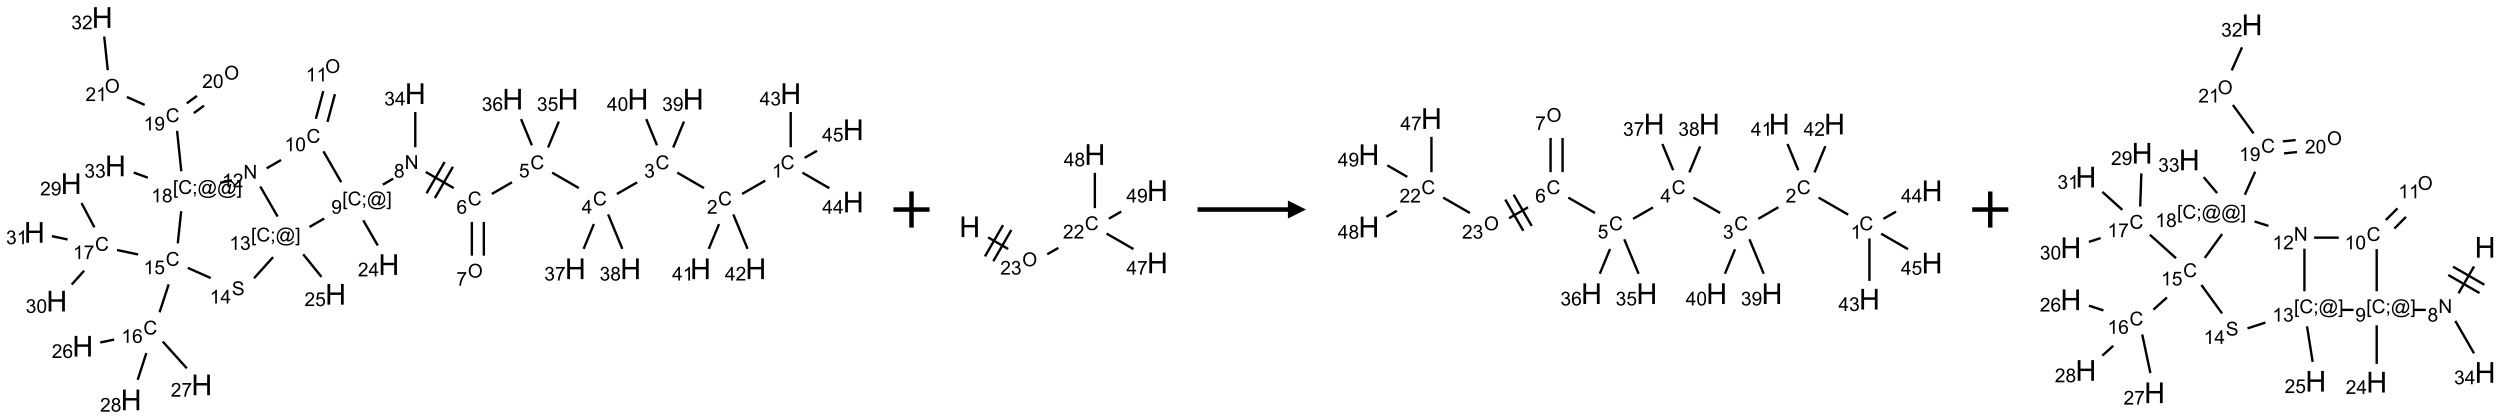 <?xml version="1.0" encoding="UTF-8"?>
<svg xmlns="http://www.w3.org/2000/svg" xmlns:xlink="http://www.w3.org/1999/xlink" width="1384" height="232" viewBox="0 0 1384 232">
<defs>
<g>
<g id="glyph-0-0">
<path d="M 1.332 0 L 1.332 -6.668 L 6.668 -6.668 L 6.668 0 Z M 1.5 -0.168 L 6.5 -0.168 L 6.5 -6.5 L 1.5 -6.5 Z M 1.5 -0.168 "/>
</g>
<g id="glyph-0-1">
<path d="M 6.27 -2.676 L 7.281 -2.422 C 7.07 -1.594 6.688 -0.961 6.137 -0.523 C 5.586 -0.086 4.914 0.129 4.121 0.129 C 3.297 0.129 2.629 -0.039 2.113 -0.371 C 1.598 -0.707 1.203 -1.191 0.934 -1.828 C 0.664 -2.465 0.531 -3.145 0.531 -3.875 C 0.531 -4.672 0.684 -5.363 0.988 -5.957 C 1.293 -6.547 1.723 -6.996 2.285 -7.305 C 2.844 -7.613 3.461 -7.766 4.137 -7.766 C 4.898 -7.766 5.543 -7.57 6.062 -7.184 C 6.582 -6.793 6.945 -6.246 7.152 -5.543 L 6.156 -5.309 C 5.98 -5.863 5.723 -6.266 5.387 -6.52 C 5.051 -6.773 4.625 -6.902 4.113 -6.902 C 3.527 -6.902 3.039 -6.762 2.645 -6.48 C 2.25 -6.199 1.973 -5.82 1.812 -5.348 C 1.652 -4.871 1.574 -4.383 1.574 -3.879 C 1.574 -3.23 1.668 -2.664 1.855 -2.18 C 2.047 -1.695 2.34 -1.332 2.738 -1.094 C 3.137 -0.855 3.57 -0.734 4.035 -0.734 C 4.602 -0.734 5.082 -0.898 5.473 -1.223 C 5.867 -1.551 6.133 -2.035 6.27 -2.676 Z M 6.27 -2.676 "/>
</g>
<g id="glyph-0-2">
<path d="M 3.973 0 L 3.035 0 L 3.035 -5.973 C 2.809 -5.758 2.516 -5.543 2.148 -5.328 C 1.781 -5.113 1.453 -4.953 1.16 -4.844 L 1.16 -5.75 C 1.684 -5.996 2.145 -6.297 2.535 -6.645 C 2.93 -6.996 3.207 -7.336 3.371 -7.668 L 3.973 -7.668 Z M 3.973 0 "/>
</g>
<g id="glyph-0-3">
<path d="M 5.371 -0.902 L 5.371 0 L 0.324 0 C 0.316 -0.227 0.352 -0.441 0.434 -0.652 C 0.562 -0.996 0.766 -1.332 1.051 -1.668 C 1.332 -2 1.742 -2.387 2.277 -2.824 C 3.105 -3.504 3.668 -4.043 3.957 -4.441 C 4.25 -4.84 4.395 -5.215 4.395 -5.566 C 4.395 -5.938 4.262 -6.254 3.996 -6.508 C 3.73 -6.762 3.387 -6.891 2.957 -6.891 C 2.508 -6.891 2.145 -6.754 1.875 -6.484 C 1.605 -6.215 1.469 -5.84 1.465 -5.359 L 0.5 -5.457 C 0.566 -6.176 0.812 -6.727 1.246 -7.102 C 1.676 -7.477 2.254 -7.668 2.98 -7.668 C 3.711 -7.668 4.293 -7.465 4.719 -7.059 C 5.145 -6.652 5.359 -6.148 5.359 -5.547 C 5.359 -5.242 5.297 -4.941 5.172 -4.645 C 5.047 -4.352 4.84 -4.039 4.551 -3.715 C 4.262 -3.387 3.777 -2.938 3.105 -2.371 C 2.543 -1.898 2.18 -1.578 2.02 -1.41 C 1.859 -1.242 1.73 -1.07 1.625 -0.902 Z M 5.371 -0.902 "/>
</g>
<g id="glyph-0-4">
<path d="M 0.449 -2.016 L 1.387 -2.141 C 1.492 -1.609 1.676 -1.227 1.934 -0.992 C 2.191 -0.758 2.508 -0.641 2.879 -0.641 C 3.32 -0.641 3.695 -0.793 3.996 -1.098 C 4.301 -1.402 4.453 -1.781 4.453 -2.234 C 4.453 -2.664 4.312 -3.02 4.031 -3.301 C 3.75 -3.578 3.391 -3.719 2.957 -3.719 C 2.781 -3.719 2.562 -3.684 2.297 -3.613 L 2.402 -4.438 C 2.465 -4.43 2.516 -4.426 2.551 -4.426 C 2.949 -4.426 3.312 -4.531 3.629 -4.738 C 3.949 -4.949 4.109 -5.27 4.109 -5.703 C 4.109 -6.047 3.992 -6.332 3.762 -6.559 C 3.527 -6.785 3.227 -6.895 2.859 -6.895 C 2.496 -6.895 2.191 -6.781 1.949 -6.551 C 1.707 -6.324 1.547 -5.98 1.48 -5.52 L 0.543 -5.688 C 0.656 -6.316 0.918 -6.805 1.324 -7.148 C 1.73 -7.492 2.234 -7.668 2.84 -7.668 C 3.254 -7.668 3.641 -7.578 3.988 -7.398 C 4.34 -7.219 4.609 -6.977 4.793 -6.668 C 4.98 -6.359 5.074 -6.031 5.074 -5.684 C 5.074 -5.352 4.984 -5.051 4.809 -4.781 C 4.629 -4.512 4.367 -4.297 4.02 -4.137 C 4.473 -4.031 4.824 -3.816 5.074 -3.488 C 5.324 -3.16 5.449 -2.75 5.449 -2.254 C 5.449 -1.59 5.203 -1.023 4.719 -0.559 C 4.234 -0.098 3.617 0.137 2.875 0.137 C 2.203 0.137 1.648 -0.062 1.207 -0.465 C 0.762 -0.863 0.512 -1.379 0.449 -2.016 Z M 0.449 -2.016 "/>
</g>
<g id="glyph-0-5">
<path d="M 3.449 0 L 3.449 -1.828 L 0.137 -1.828 L 0.137 -2.688 L 3.621 -7.637 L 4.387 -7.637 L 4.387 -2.688 L 5.418 -2.688 L 5.418 -1.828 L 4.387 -1.828 L 4.387 0 Z M 3.449 -2.688 L 3.449 -6.129 L 1.059 -2.688 Z M 3.449 -2.688 "/>
</g>
<g id="glyph-0-6">
<path d="M 0.441 -2 L 1.426 -2.082 C 1.5 -1.605 1.668 -1.242 1.934 -1.004 C 2.199 -0.762 2.52 -0.641 2.895 -0.641 C 3.348 -0.641 3.73 -0.812 4.043 -1.152 C 4.355 -1.492 4.512 -1.941 4.512 -2.504 C 4.512 -3.039 4.359 -3.461 4.059 -3.77 C 3.758 -4.078 3.367 -4.234 2.879 -4.234 C 2.578 -4.234 2.305 -4.164 2.062 -4.027 C 1.82 -3.891 1.629 -3.715 1.488 -3.496 L 0.609 -3.609 L 1.348 -7.531 L 5.145 -7.531 L 5.145 -6.637 L 2.098 -6.637 L 1.688 -4.582 C 2.145 -4.902 2.625 -5.062 3.129 -5.062 C 3.797 -5.062 4.359 -4.832 4.816 -4.371 C 5.277 -3.91 5.504 -3.312 5.504 -2.59 C 5.504 -1.898 5.305 -1.301 4.902 -0.797 C 4.41 -0.18 3.742 0.129 2.895 0.129 C 2.199 0.129 1.633 -0.062 1.195 -0.453 C 0.758 -0.844 0.504 -1.359 0.441 -2 Z M 0.441 -2 "/>
</g>
<g id="glyph-0-7">
<path d="M 5.309 -5.766 L 4.375 -5.691 C 4.293 -6.059 4.172 -6.328 4.02 -6.496 C 3.766 -6.762 3.453 -6.895 3.082 -6.895 C 2.785 -6.895 2.523 -6.812 2.297 -6.645 C 2 -6.43 1.77 -6.117 1.598 -5.703 C 1.43 -5.289 1.34 -4.703 1.332 -3.938 C 1.559 -4.281 1.836 -4.535 2.16 -4.703 C 2.488 -4.871 2.828 -4.953 3.188 -4.953 C 3.812 -4.953 4.344 -4.723 4.785 -4.262 C 5.223 -3.801 5.441 -3.207 5.441 -2.48 C 5.441 -2 5.34 -1.555 5.133 -1.145 C 4.926 -0.73 4.641 -0.418 4.281 -0.199 C 3.922 0.02 3.512 0.129 3.051 0.129 C 2.27 0.129 1.633 -0.156 1.141 -0.73 C 0.648 -1.305 0.402 -2.254 0.402 -3.574 C 0.402 -5.051 0.672 -6.121 1.219 -6.793 C 1.695 -7.375 2.336 -7.668 3.141 -7.668 C 3.742 -7.668 4.234 -7.5 4.617 -7.16 C 5 -6.824 5.23 -6.359 5.309 -5.766 Z M 1.48 -2.473 C 1.48 -2.152 1.547 -1.844 1.684 -1.547 C 1.82 -1.25 2.016 -1.027 2.262 -0.871 C 2.508 -0.719 2.766 -0.641 3.035 -0.641 C 3.434 -0.641 3.773 -0.801 4.059 -1.121 C 4.344 -1.441 4.484 -1.875 4.484 -2.422 C 4.484 -2.949 4.344 -3.367 4.062 -3.668 C 3.781 -3.973 3.426 -4.125 3 -4.125 C 2.578 -4.125 2.219 -3.973 1.922 -3.668 C 1.625 -3.363 1.48 -2.969 1.48 -2.473 Z M 1.48 -2.473 "/>
</g>
<g id="glyph-0-8">
<path d="M 0.516 -3.719 C 0.516 -4.984 0.855 -5.977 1.535 -6.695 C 2.215 -7.414 3.094 -7.77 4.172 -7.77 C 4.875 -7.77 5.512 -7.602 6.078 -7.266 C 6.645 -6.93 7.074 -6.461 7.371 -5.855 C 7.668 -5.254 7.816 -4.57 7.816 -3.809 C 7.816 -3.035 7.66 -2.34 7.348 -1.73 C 7.035 -1.117 6.594 -0.656 6.02 -0.34 C 5.449 -0.027 4.828 0.129 4.168 0.129 C 3.449 0.129 2.805 -0.043 2.238 -0.391 C 1.672 -0.738 1.246 -1.211 0.953 -1.812 C 0.66 -2.414 0.516 -3.047 0.516 -3.719 Z M 1.559 -3.703 C 1.559 -2.781 1.805 -2.059 2.301 -1.527 C 2.793 -1 3.414 -0.734 4.16 -0.734 C 4.922 -0.734 5.547 -1 6.039 -1.535 C 6.531 -2.07 6.777 -2.828 6.777 -3.812 C 6.777 -4.434 6.672 -4.977 6.461 -5.441 C 6.25 -5.902 5.945 -6.262 5.539 -6.52 C 5.133 -6.773 4.68 -6.902 4.176 -6.902 C 3.461 -6.902 2.848 -6.656 2.332 -6.164 C 1.816 -5.672 1.559 -4.852 1.559 -3.703 Z M 1.559 -3.703 "/>
</g>
<g id="glyph-0-9">
<path d="M 0.504 -6.637 L 0.504 -7.535 L 5.449 -7.535 L 5.449 -6.809 C 4.961 -6.289 4.48 -5.602 4.004 -4.746 C 3.527 -3.887 3.156 -3.004 2.895 -2.098 C 2.707 -1.461 2.59 -0.762 2.535 0 L 1.574 0 C 1.582 -0.602 1.703 -1.328 1.926 -2.176 C 2.152 -3.027 2.477 -3.848 2.898 -4.637 C 3.32 -5.426 3.77 -6.094 4.246 -6.637 Z M 0.504 -6.637 "/>
</g>
<g id="glyph-0-10">
<path d="M 0.812 0 L 0.812 -7.637 L 1.848 -7.637 L 5.859 -1.641 L 5.859 -7.637 L 6.828 -7.637 L 6.828 0 L 5.793 0 L 1.781 -6 L 1.781 0 Z M 0.812 0 "/>
</g>
<g id="glyph-0-11">
<path d="M 1.887 -4.141 C 1.496 -4.281 1.207 -4.484 1.02 -4.75 C 0.832 -5.016 0.738 -5.328 0.738 -5.699 C 0.738 -6.254 0.938 -6.719 1.34 -7.098 C 1.738 -7.477 2.27 -7.668 2.934 -7.668 C 3.598 -7.668 4.137 -7.473 4.543 -7.086 C 4.949 -6.699 5.152 -6.227 5.152 -5.672 C 5.152 -5.316 5.059 -5.008 4.871 -4.746 C 4.688 -4.484 4.406 -4.281 4.027 -4.141 C 4.496 -3.988 4.852 -3.742 5.098 -3.402 C 5.34 -3.062 5.465 -2.656 5.465 -2.184 C 5.465 -1.531 5.234 -0.98 4.77 -0.535 C 4.309 -0.09 3.703 0.129 2.949 0.129 C 2.195 0.129 1.586 -0.094 1.125 -0.539 C 0.664 -0.984 0.434 -1.543 0.434 -2.207 C 0.434 -2.703 0.559 -3.121 0.809 -3.457 C 1.062 -3.793 1.422 -4.02 1.887 -4.141 Z M 1.699 -5.73 C 1.699 -5.367 1.812 -5.074 2.047 -4.844 C 2.281 -4.613 2.582 -4.5 2.953 -4.5 C 3.312 -4.5 3.609 -4.613 3.84 -4.84 C 4.07 -5.066 4.188 -5.348 4.188 -5.676 C 4.188 -6.02 4.07 -6.309 3.832 -6.543 C 3.594 -6.777 3.297 -6.895 2.941 -6.895 C 2.586 -6.895 2.289 -6.781 2.051 -6.551 C 1.816 -6.324 1.699 -6.047 1.699 -5.73 Z M 1.395 -2.203 C 1.395 -1.938 1.461 -1.676 1.586 -1.426 C 1.711 -1.176 1.902 -0.984 2.152 -0.848 C 2.402 -0.711 2.672 -0.641 2.957 -0.641 C 3.406 -0.641 3.777 -0.785 4.066 -1.074 C 4.359 -1.363 4.504 -1.727 4.504 -2.172 C 4.504 -2.625 4.355 -2.996 4.055 -3.293 C 3.754 -3.586 3.379 -3.734 2.926 -3.734 C 2.484 -3.734 2.121 -3.59 1.832 -3.297 C 1.543 -3.004 1.395 -2.641 1.395 -2.203 Z M 1.395 -2.203 "/>
</g>
<g id="glyph-0-12">
<path d="M 0.723 2.121 L 0.723 -7.637 L 2.793 -7.637 L 2.793 -6.859 L 1.66 -6.859 L 1.66 1.344 L 2.793 1.344 L 2.793 2.121 Z M 0.723 2.121 "/>
</g>
<g id="glyph-0-13">
<path d="M 0.949 -4.465 L 0.949 -5.531 L 2.016 -5.531 L 2.016 -4.465 Z M 0.949 0 L 0.949 -1.066 L 2.016 -1.066 L 2.016 0 C 2.016 0.391 1.945 0.711 1.809 0.949 C 1.668 1.191 1.449 1.379 1.145 1.512 L 0.887 1.109 C 1.082 1.023 1.23 0.895 1.324 0.727 C 1.418 0.559 1.469 0.316 1.48 0 Z M 0.949 0 "/>
</g>
<g id="glyph-0-14">
<path d="M 6.047 -0.848 C 5.82 -0.59 5.57 -0.379 5.289 -0.223 C 5.008 -0.062 4.73 0.016 4.449 0.016 C 4.141 0.016 3.84 -0.074 3.547 -0.254 C 3.254 -0.434 3.02 -0.715 2.836 -1.09 C 2.652 -1.465 2.562 -1.875 2.562 -2.324 C 2.562 -2.875 2.703 -3.43 2.988 -3.98 C 3.27 -4.535 3.621 -4.953 4.043 -5.23 C 4.461 -5.508 4.871 -5.645 5.266 -5.645 C 5.566 -5.645 5.855 -5.566 6.129 -5.41 C 6.402 -5.25 6.641 -5.012 6.84 -4.688 L 7.016 -5.496 L 7.949 -5.496 L 7.199 -2 C 7.094 -1.516 7.043 -1.246 7.043 -1.191 C 7.043 -1.098 7.078 -1.02 7.148 -0.949 C 7.219 -0.883 7.305 -0.848 7.406 -0.848 C 7.59 -0.848 7.832 -0.953 8.129 -1.168 C 8.527 -1.445 8.84 -1.816 9.07 -2.285 C 9.301 -2.75 9.418 -3.234 9.418 -3.73 C 9.418 -4.309 9.27 -4.852 8.973 -5.355 C 8.676 -5.859 8.23 -6.262 7.645 -6.562 C 7.055 -6.863 6.406 -7.016 5.691 -7.016 C 4.879 -7.016 4.137 -6.824 3.465 -6.445 C 2.793 -6.066 2.273 -5.52 1.902 -4.809 C 1.535 -4.098 1.348 -3.34 1.348 -2.527 C 1.348 -1.676 1.535 -0.941 1.902 -0.328 C 2.273 0.285 2.809 0.742 3.508 1.035 C 4.207 1.328 4.984 1.473 5.832 1.473 C 6.742 1.473 7.504 1.32 8.121 1.016 C 8.734 0.711 9.195 0.34 9.5 -0.098 L 10.441 -0.098 C 10.266 0.266 9.961 0.637 9.531 1.016 C 9.102 1.395 8.59 1.695 7.996 1.914 C 7.402 2.133 6.688 2.246 5.848 2.246 C 5.078 2.246 4.367 2.145 3.715 1.949 C 3.066 1.75 2.512 1.453 2.051 1.055 C 1.594 0.656 1.25 0.199 1.016 -0.316 C 0.723 -0.973 0.578 -1.684 0.578 -2.441 C 0.578 -3.289 0.75 -4.098 1.098 -4.863 C 1.523 -5.805 2.125 -6.527 2.902 -7.027 C 3.684 -7.527 4.629 -7.777 5.738 -7.777 C 6.602 -7.777 7.375 -7.602 8.059 -7.246 C 8.746 -6.895 9.285 -6.371 9.684 -5.672 C 10.02 -5.07 10.188 -4.418 10.188 -3.715 C 10.188 -2.707 9.832 -1.812 9.125 -1.031 C 8.492 -0.328 7.801 0.02 7.051 0.02 C 6.812 0.02 6.617 -0.016 6.473 -0.09 C 6.324 -0.16 6.215 -0.266 6.145 -0.402 C 6.102 -0.488 6.066 -0.637 6.047 -0.848 Z M 3.527 -2.262 C 3.527 -1.785 3.641 -1.414 3.863 -1.152 C 4.09 -0.887 4.348 -0.754 4.641 -0.754 C 4.836 -0.754 5.039 -0.812 5.254 -0.93 C 5.469 -1.047 5.676 -1.219 5.871 -1.449 C 6.066 -1.676 6.23 -1.969 6.355 -2.32 C 6.48 -2.672 6.543 -3.027 6.543 -3.379 C 6.543 -3.852 6.426 -4.219 6.191 -4.48 C 5.957 -4.738 5.672 -4.871 5.332 -4.871 C 5.109 -4.871 4.902 -4.812 4.707 -4.699 C 4.512 -4.586 4.32 -4.406 4.137 -4.156 C 3.953 -3.906 3.805 -3.602 3.691 -3.246 C 3.582 -2.887 3.527 -2.559 3.527 -2.262 Z M 3.527 -2.262 "/>
</g>
<g id="glyph-0-15">
<path d="M 2.27 2.121 L 0.203 2.121 L 0.203 1.344 L 1.332 1.344 L 1.332 -6.859 L 0.203 -6.859 L 0.203 -7.637 L 2.27 -7.637 Z M 2.27 2.121 "/>
</g>
<g id="glyph-0-16">
<path d="M 0.582 -1.766 L 1.484 -1.848 C 1.562 -1.426 1.707 -1.117 1.922 -0.926 C 2.137 -0.734 2.414 -0.641 2.75 -0.641 C 3.039 -0.641 3.289 -0.707 3.508 -0.84 C 3.727 -0.973 3.902 -1.148 4.043 -1.367 C 4.18 -1.586 4.297 -1.887 4.391 -2.262 C 4.484 -2.637 4.531 -3.016 4.531 -3.406 C 4.531 -3.449 4.531 -3.512 4.527 -3.594 C 4.34 -3.297 4.082 -3.055 3.758 -2.867 C 3.434 -2.68 3.082 -2.59 2.703 -2.59 C 2.07 -2.59 1.535 -2.816 1.098 -3.277 C 0.66 -3.734 0.441 -4.34 0.441 -5.09 C 0.441 -5.863 0.672 -6.484 1.129 -6.957 C 1.586 -7.43 2.156 -7.668 2.844 -7.668 C 3.34 -7.668 3.793 -7.531 4.207 -7.266 C 4.617 -7 4.93 -6.617 5.145 -6.121 C 5.355 -5.629 5.465 -4.91 5.465 -3.973 C 5.465 -2.996 5.359 -2.223 5.145 -1.645 C 4.934 -1.066 4.617 -0.625 4.199 -0.324 C 3.781 -0.02 3.293 0.129 2.73 0.129 C 2.133 0.129 1.645 -0.035 1.266 -0.367 C 0.887 -0.699 0.66 -1.164 0.582 -1.766 Z M 4.422 -5.137 C 4.422 -5.676 4.277 -6.102 3.992 -6.418 C 3.707 -6.734 3.359 -6.891 2.957 -6.891 C 2.543 -6.891 2.18 -6.719 1.871 -6.379 C 1.562 -6.039 1.406 -5.598 1.406 -5.059 C 1.406 -4.57 1.555 -4.176 1.848 -3.871 C 2.141 -3.566 2.5 -3.418 2.934 -3.418 C 3.367 -3.418 3.723 -3.57 4.004 -3.871 C 4.281 -4.176 4.422 -4.598 4.422 -5.137 Z M 4.422 -5.137 "/>
</g>
<g id="glyph-0-17">
<path d="M 0.441 -3.766 C 0.441 -4.668 0.535 -5.395 0.723 -5.945 C 0.906 -6.496 1.184 -6.922 1.551 -7.219 C 1.918 -7.516 2.375 -7.668 2.934 -7.668 C 3.344 -7.668 3.703 -7.586 4.012 -7.418 C 4.32 -7.254 4.574 -7.016 4.777 -6.707 C 4.977 -6.395 5.137 -6.016 5.25 -5.57 C 5.363 -5.125 5.422 -4.523 5.422 -3.766 C 5.422 -2.871 5.328 -2.148 5.145 -1.598 C 4.961 -1.047 4.688 -0.621 4.32 -0.32 C 3.953 -0.02 3.492 0.129 2.934 0.129 C 2.195 0.129 1.617 -0.133 1.199 -0.66 C 0.695 -1.297 0.441 -2.332 0.441 -3.766 Z M 1.406 -3.766 C 1.406 -2.512 1.555 -1.68 1.848 -1.262 C 2.141 -0.848 2.5 -0.641 2.934 -0.641 C 3.363 -0.641 3.727 -0.848 4.02 -1.266 C 4.312 -1.684 4.457 -2.516 4.457 -3.766 C 4.457 -5.023 4.312 -5.859 4.02 -6.27 C 3.727 -6.684 3.359 -6.891 2.922 -6.891 C 2.492 -6.891 2.148 -6.707 1.891 -6.344 C 1.566 -5.879 1.406 -5.02 1.406 -3.766 Z M 1.406 -3.766 "/>
</g>
<g id="glyph-0-18">
<path d="M 0.48 -2.453 L 1.434 -2.535 C 1.477 -2.152 1.582 -1.84 1.746 -1.598 C 1.91 -1.352 2.168 -1.152 2.516 -1.004 C 2.863 -0.852 3.254 -0.777 3.688 -0.777 C 4.074 -0.777 4.414 -0.832 4.707 -0.949 C 5.004 -1.062 5.223 -1.219 5.367 -1.418 C 5.512 -1.617 5.582 -1.836 5.582 -2.074 C 5.582 -2.312 5.516 -2.523 5.375 -2.699 C 5.234 -2.879 5.008 -3.031 4.688 -3.152 C 4.484 -3.23 4.031 -3.355 3.328 -3.523 C 2.625 -3.691 2.137 -3.852 1.855 -4 C 1.488 -4.191 1.219 -4.43 1.039 -4.711 C 0.859 -4.992 0.77 -5.312 0.77 -5.66 C 0.77 -6.047 0.879 -6.406 1.098 -6.742 C 1.316 -7.078 1.637 -7.332 2.059 -7.504 C 2.477 -7.68 2.945 -7.766 3.457 -7.766 C 4.023 -7.766 4.523 -7.676 4.957 -7.492 C 5.387 -7.309 5.719 -7.043 5.953 -6.688 C 6.188 -6.332 6.312 -5.934 6.328 -5.484 L 5.359 -5.41 C 5.309 -5.895 5.133 -6.258 4.832 -6.504 C 4.531 -6.75 4.086 -6.875 3.5 -6.875 C 2.891 -6.875 2.445 -6.762 2.164 -6.539 C 1.883 -6.316 1.746 -6.047 1.746 -5.73 C 1.746 -5.457 1.844 -5.23 2.043 -5.051 C 2.238 -4.875 2.742 -4.695 3.566 -4.508 C 4.387 -4.32 4.949 -4.16 5.254 -4.02 C 5.699 -3.816 6.027 -3.555 6.238 -3.242 C 6.449 -2.93 6.559 -2.566 6.559 -2.156 C 6.559 -1.75 6.441 -1.367 6.207 -1.008 C 5.977 -0.648 5.641 -0.367 5.207 -0.168 C 4.77 0.031 4.281 0.129 3.734 0.129 C 3.043 0.129 2.465 0.031 1.996 -0.172 C 1.531 -0.375 1.164 -0.676 0.898 -1.082 C 0.633 -1.484 0.492 -1.941 0.48 -2.453 Z M 0.48 -2.453 "/>
</g>
<g id="glyph-1-0">
<path d="M 2 0 L 2 -10 L 10 -10 L 10 0 Z M 2.25 -0.25 L 9.75 -0.25 L 9.75 -9.75 L 2.25 -9.75 Z M 2.25 -0.25 "/>
</g>
<g id="glyph-1-1">
<path d="M 1.281 0 L 1.281 -11.453 L 2.797 -11.453 L 2.797 -6.75 L 8.75 -6.75 L 8.75 -11.453 L 10.266 -11.453 L 10.266 0 L 8.75 0 L 8.75 -5.398 L 2.797 -5.398 L 2.797 0 Z M 1.281 0 "/>
</g>
</g>
</defs>
<path fill="none" stroke-width="0.033" stroke-linecap="butt" stroke-linejoin="miter" stroke="rgb(0%, 0%, 0%)" stroke-opacity="1" stroke-miterlimit="10" d="M 10.115 2.257 L 9.794 2.442 " transform="matrix(40, 0, 0, 40, 19.055, 9.691)"/>
<path fill="none" stroke-width="0.033" stroke-linecap="butt" stroke-linejoin="miter" stroke="rgb(0%, 0%, 0%)" stroke-opacity="1" stroke-miterlimit="10" d="M 9.267 2.361 L 8.897 2.147 " transform="matrix(40, 0, 0, 40, 19.055, 9.691)"/>
<path fill="none" stroke-width="0.033" stroke-linecap="butt" stroke-linejoin="miter" stroke="rgb(0%, 0%, 0%)" stroke-opacity="1" stroke-miterlimit="10" d="M 8.341 2.282 L 8.062 2.442 " transform="matrix(40, 0, 0, 40, 19.055, 9.691)"/>
<path fill="none" stroke-width="0.033" stroke-linecap="butt" stroke-linejoin="miter" stroke="rgb(0%, 0%, 0%)" stroke-opacity="1" stroke-miterlimit="10" d="M 7.535 2.361 L 7.165 2.147 " transform="matrix(40, 0, 0, 40, 19.055, 9.691)"/>
<path fill="none" stroke-width="0.033" stroke-linecap="butt" stroke-linejoin="miter" stroke="rgb(0%, 0%, 0%)" stroke-opacity="1" stroke-miterlimit="10" d="M 6.609 2.281 L 6.33 2.442 " transform="matrix(40, 0, 0, 40, 19.055, 9.691)"/>
<path fill="none" stroke-width="0.033" stroke-linecap="butt" stroke-linejoin="miter" stroke="rgb(0%, 0%, 0%)" stroke-opacity="1" stroke-miterlimit="10" d="M 6.054 2.829 L 6.054 3.296 " transform="matrix(40, 0, 0, 40, 19.055, 9.691)"/>
<path fill="none" stroke-width="0.033" stroke-linecap="butt" stroke-linejoin="miter" stroke="rgb(0%, 0%, 0%)" stroke-opacity="1" stroke-miterlimit="10" d="M 6.22 2.829 L 6.22 3.296 " transform="matrix(40, 0, 0, 40, 19.055, 9.691)"/>
<path fill="none" stroke-width="0.033" stroke-linecap="butt" stroke-linejoin="miter" stroke="rgb(0%, 0%, 0%)" stroke-opacity="1" stroke-miterlimit="10" d="M 5.803 2.361 L 5.416 2.138 " transform="matrix(40, 0, 0, 40, 19.055, 9.691)"/>
<path fill="none" stroke-width="0.033" stroke-linecap="butt" stroke-linejoin="miter" stroke="rgb(0%, 0%, 0%)" stroke-opacity="1" stroke-miterlimit="10" d="M 5.677 2 L 5.427 2.433 " transform="matrix(40, 0, 0, 40, 19.055, 9.691)"/>
<path fill="none" stroke-width="0.033" stroke-linecap="butt" stroke-linejoin="miter" stroke="rgb(0%, 0%, 0%)" stroke-opacity="1" stroke-miterlimit="10" d="M 5.792 2.066 L 5.542 2.499 " transform="matrix(40, 0, 0, 40, 19.055, 9.691)"/>
<path fill="none" stroke-width="0.033" stroke-linecap="butt" stroke-linejoin="miter" stroke="rgb(0%, 0%, 0%)" stroke-opacity="1" stroke-miterlimit="10" d="M 4.966 2.23 L 4.822 2.313 " transform="matrix(40, 0, 0, 40, 19.055, 9.691)"/>
<path fill="none" stroke-width="0.033" stroke-linecap="butt" stroke-linejoin="miter" stroke="rgb(0%, 0%, 0%)" stroke-opacity="1" stroke-miterlimit="10" d="M 4.551 2.807 L 4.752 3.155 " transform="matrix(40, 0, 0, 40, 19.055, 9.691)"/>
<path fill="none" stroke-width="0.033" stroke-linecap="butt" stroke-linejoin="miter" stroke="rgb(0%, 0%, 0%)" stroke-opacity="1" stroke-miterlimit="10" d="M 4.246 2.279 L 4 1.852 " transform="matrix(40, 0, 0, 40, 19.055, 9.691)"/>
<path fill="none" stroke-width="0.033" stroke-linecap="butt" stroke-linejoin="miter" stroke="rgb(0%, 0%, 0%)" stroke-opacity="1" stroke-miterlimit="10" d="M 4.056 1.445 L 4.159 1.061 " transform="matrix(40, 0, 0, 40, 19.055, 9.691)"/>
<path fill="none" stroke-width="0.033" stroke-linecap="butt" stroke-linejoin="miter" stroke="rgb(0%, 0%, 0%)" stroke-opacity="1" stroke-miterlimit="10" d="M 3.895 1.402 L 3.998 1.018 " transform="matrix(40, 0, 0, 40, 19.055, 9.691)"/>
<path fill="none" stroke-width="0.033" stroke-linecap="butt" stroke-linejoin="miter" stroke="rgb(0%, 0%, 0%)" stroke-opacity="1" stroke-miterlimit="10" d="M 3.413 1.972 L 3.214 2.087 " transform="matrix(40, 0, 0, 40, 19.055, 9.691)"/>
<path fill="none" stroke-width="0.033" stroke-linecap="butt" stroke-linejoin="miter" stroke="rgb(0%, 0%, 0%)" stroke-opacity="1" stroke-miterlimit="10" d="M 3.126 2.339 L 3.366 2.755 " transform="matrix(40, 0, 0, 40, 19.055, 9.691)"/>
<path fill="none" stroke-width="0.033" stroke-linecap="butt" stroke-linejoin="miter" stroke="rgb(0%, 0%, 0%)" stroke-opacity="1" stroke-miterlimit="10" d="M 3.807 2.899 L 4.01 2.782 " transform="matrix(40, 0, 0, 40, 19.055, 9.691)"/>
<path fill="none" stroke-width="0.033" stroke-linecap="butt" stroke-linejoin="miter" stroke="rgb(0%, 0%, 0%)" stroke-opacity="1" stroke-miterlimit="10" d="M 3.72 3.277 L 3.973 3.59 " transform="matrix(40, 0, 0, 40, 19.055, 9.691)"/>
<path fill="none" stroke-width="0.033" stroke-linecap="butt" stroke-linejoin="miter" stroke="rgb(0%, 0%, 0%)" stroke-opacity="1" stroke-miterlimit="10" d="M 3.303 3.316 L 3.04 3.608 " transform="matrix(40, 0, 0, 40, 19.055, 9.691)"/>
<path fill="none" stroke-width="0.033" stroke-linecap="butt" stroke-linejoin="miter" stroke="rgb(0%, 0%, 0%)" stroke-opacity="1" stroke-miterlimit="10" d="M 2.44 3.606 L 2.123 3.465 " transform="matrix(40, 0, 0, 40, 19.055, 9.691)"/>
<path fill="none" stroke-width="0.033" stroke-linecap="butt" stroke-linejoin="miter" stroke="rgb(0%, 0%, 0%)" stroke-opacity="1" stroke-miterlimit="10" d="M 1.858 3.693 L 1.732 4.08 " transform="matrix(40, 0, 0, 40, 19.055, 9.691)"/>
<path fill="none" stroke-width="0.033" stroke-linecap="butt" stroke-linejoin="miter" stroke="rgb(0%, 0%, 0%)" stroke-opacity="1" stroke-miterlimit="10" d="M 1.103 4.457 L 0.911 4.498 " transform="matrix(40, 0, 0, 40, 19.055, 9.691)"/>
<path fill="none" stroke-width="0.033" stroke-linecap="butt" stroke-linejoin="miter" stroke="rgb(0%, 0%, 0%)" stroke-opacity="1" stroke-miterlimit="10" d="M 1.776 4.485 L 2.109 4.855 " transform="matrix(40, 0, 0, 40, 19.055, 9.691)"/>
<path fill="none" stroke-width="0.033" stroke-linecap="butt" stroke-linejoin="miter" stroke="rgb(0%, 0%, 0%)" stroke-opacity="1" stroke-miterlimit="10" d="M 1.549 4.644 L 1.429 5.015 " transform="matrix(40, 0, 0, 40, 19.055, 9.691)"/>
<path fill="none" stroke-width="0.033" stroke-linecap="butt" stroke-linejoin="miter" stroke="rgb(0%, 0%, 0%)" stroke-opacity="1" stroke-miterlimit="10" d="M 1.436 3.28 L 1.144 3.218 " transform="matrix(40, 0, 0, 40, 19.055, 9.691)"/>
<path fill="none" stroke-width="0.033" stroke-linecap="butt" stroke-linejoin="miter" stroke="rgb(0%, 0%, 0%)" stroke-opacity="1" stroke-miterlimit="10" d="M 0.83 2.904 L 0.652 2.568 " transform="matrix(40, 0, 0, 40, 19.055, 9.691)"/>
<path fill="none" stroke-width="0.033" stroke-linecap="butt" stroke-linejoin="miter" stroke="rgb(0%, 0%, 0%)" stroke-opacity="1" stroke-miterlimit="10" d="M 0.688 3.504 L 0.516 3.696 " transform="matrix(40, 0, 0, 40, 19.055, 9.691)"/>
<path fill="none" stroke-width="0.033" stroke-linecap="butt" stroke-linejoin="miter" stroke="rgb(0%, 0%, 0%)" stroke-opacity="1" stroke-miterlimit="10" d="M 0.459 3.072 L 0.242 3.026 " transform="matrix(40, 0, 0, 40, 19.055, 9.691)"/>
<path fill="none" stroke-width="0.033" stroke-linecap="butt" stroke-linejoin="miter" stroke="rgb(0%, 0%, 0%)" stroke-opacity="1" stroke-miterlimit="10" d="M 1.984 3.126 L 2.031 2.681 " transform="matrix(40, 0, 0, 40, 19.055, 9.691)"/>
<path fill="none" stroke-width="0.033" stroke-linecap="butt" stroke-linejoin="miter" stroke="rgb(0%, 0%, 0%)" stroke-opacity="1" stroke-miterlimit="10" d="M 2.571 2.287 L 2.733 2.253 " transform="matrix(40, 0, 0, 40, 19.055, 9.691)"/>
<path fill="none" stroke-width="0.033" stroke-linecap="butt" stroke-linejoin="miter" stroke="rgb(0%, 0%, 0%)" stroke-opacity="1" stroke-miterlimit="10" d="M 2.033 2.128 L 1.974 1.568 " transform="matrix(40, 0, 0, 40, 19.055, 9.691)"/>
<path fill="none" stroke-width="0.033" stroke-linecap="butt" stroke-linejoin="miter" stroke="rgb(0%, 0%, 0%)" stroke-opacity="1" stroke-miterlimit="10" d="M 2.206 1.323 L 2.347 1.22 " transform="matrix(40, 0, 0, 40, 19.055, 9.691)"/>
<path fill="none" stroke-width="0.033" stroke-linecap="butt" stroke-linejoin="miter" stroke="rgb(0%, 0%, 0%)" stroke-opacity="1" stroke-miterlimit="10" d="M 2.108 1.188 L 2.25 1.085 " transform="matrix(40, 0, 0, 40, 19.055, 9.691)"/>
<path fill="none" stroke-width="0.033" stroke-linecap="butt" stroke-linejoin="miter" stroke="rgb(0%, 0%, 0%)" stroke-opacity="1" stroke-miterlimit="10" d="M 1.526 1.21 L 1.28 1.1 " transform="matrix(40, 0, 0, 40, 19.055, 9.691)"/>
<path fill="none" stroke-width="0.033" stroke-linecap="butt" stroke-linejoin="miter" stroke="rgb(0%, 0%, 0%)" stroke-opacity="1" stroke-miterlimit="10" d="M 1.015 0.729 L 0.966 0.263 " transform="matrix(40, 0, 0, 40, 19.055, 9.691)"/>
<path fill="none" stroke-width="0.033" stroke-linecap="butt" stroke-linejoin="miter" stroke="rgb(0%, 0%, 0%)" stroke-opacity="1" stroke-miterlimit="10" d="M 1.569 2.217 L 1.374 2.146 " transform="matrix(40, 0, 0, 40, 19.055, 9.691)"/>
<path fill="none" stroke-width="0.033" stroke-linecap="butt" stroke-linejoin="miter" stroke="rgb(0%, 0%, 0%)" stroke-opacity="1" stroke-miterlimit="10" d="M 5.271 1.796 L 5.271 1.307 " transform="matrix(40, 0, 0, 40, 19.055, 9.691)"/>
<path fill="none" stroke-width="0.033" stroke-linecap="butt" stroke-linejoin="miter" stroke="rgb(0%, 0%, 0%)" stroke-opacity="1" stroke-miterlimit="10" d="M 7.109 1.799 L 7.258 1.44 " transform="matrix(40, 0, 0, 40, 19.055, 9.691)"/>
<path fill="none" stroke-width="0.033" stroke-linecap="butt" stroke-linejoin="miter" stroke="rgb(0%, 0%, 0%)" stroke-opacity="1" stroke-miterlimit="10" d="M 6.885 1.769 L 6.735 1.406 " transform="matrix(40, 0, 0, 40, 19.055, 9.691)"/>
<path fill="none" stroke-width="0.033" stroke-linecap="butt" stroke-linejoin="miter" stroke="rgb(0%, 0%, 0%)" stroke-opacity="1" stroke-miterlimit="10" d="M 7.743 2.858 L 7.601 3.202 " transform="matrix(40, 0, 0, 40, 19.055, 9.691)"/>
<path fill="none" stroke-width="0.033" stroke-linecap="butt" stroke-linejoin="miter" stroke="rgb(0%, 0%, 0%)" stroke-opacity="1" stroke-miterlimit="10" d="M 7.94 2.725 L 8.137 3.202 " transform="matrix(40, 0, 0, 40, 19.055, 9.691)"/>
<path fill="none" stroke-width="0.033" stroke-linecap="butt" stroke-linejoin="miter" stroke="rgb(0%, 0%, 0%)" stroke-opacity="1" stroke-miterlimit="10" d="M 8.841 1.799 L 8.99 1.44 " transform="matrix(40, 0, 0, 40, 19.055, 9.691)"/>
<path fill="none" stroke-width="0.033" stroke-linecap="butt" stroke-linejoin="miter" stroke="rgb(0%, 0%, 0%)" stroke-opacity="1" stroke-miterlimit="10" d="M 8.617 1.769 L 8.467 1.406 " transform="matrix(40, 0, 0, 40, 19.055, 9.691)"/>
<path fill="none" stroke-width="0.033" stroke-linecap="butt" stroke-linejoin="miter" stroke="rgb(0%, 0%, 0%)" stroke-opacity="1" stroke-miterlimit="10" d="M 9.475 2.859 L 9.333 3.202 " transform="matrix(40, 0, 0, 40, 19.055, 9.691)"/>
<path fill="none" stroke-width="0.033" stroke-linecap="butt" stroke-linejoin="miter" stroke="rgb(0%, 0%, 0%)" stroke-opacity="1" stroke-miterlimit="10" d="M 9.672 2.725 L 9.87 3.202 " transform="matrix(40, 0, 0, 40, 19.055, 9.691)"/>
<path fill="none" stroke-width="0.033" stroke-linecap="butt" stroke-linejoin="miter" stroke="rgb(0%, 0%, 0%)" stroke-opacity="1" stroke-miterlimit="10" d="M 10.467 1.796 L 10.467 1.307 " transform="matrix(40, 0, 0, 40, 19.055, 9.691)"/>
<path fill="none" stroke-width="0.033" stroke-linecap="butt" stroke-linejoin="miter" stroke="rgb(0%, 0%, 0%)" stroke-opacity="1" stroke-miterlimit="10" d="M 10.629 2.147 L 11.001 2.362 " transform="matrix(40, 0, 0, 40, 19.055, 9.691)"/>
<path fill="none" stroke-width="0.033" stroke-linecap="butt" stroke-linejoin="miter" stroke="rgb(0%, 0%, 0%)" stroke-opacity="1" stroke-miterlimit="10" d="M 10.66 1.942 L 10.831 1.844 " transform="matrix(40, 0, 0, 40, 19.055, 9.691)"/>
<g fill="rgb(0%, 0%, 0%)" fill-opacity="1">
<use xlink:href="#glyph-0-1" x="432.148" y="93.691"/>
</g>
<g fill="rgb(0%, 0%, 0%)" fill-opacity="1">
<use xlink:href="#glyph-0-2" x="427.371" y="98.328"/>
</g>
<g fill="rgb(0%, 0%, 0%)" fill-opacity="1">
<use xlink:href="#glyph-0-1" x="397.508" y="113.691"/>
</g>
<g fill="rgb(0%, 0%, 0%)" fill-opacity="1">
<use xlink:href="#glyph-0-3" x="391.336" y="118.328"/>
</g>
<g fill="rgb(0%, 0%, 0%)" fill-opacity="1">
<use xlink:href="#glyph-0-1" x="362.867" y="93.691"/>
</g>
<g fill="rgb(0%, 0%, 0%)" fill-opacity="1">
<use xlink:href="#glyph-0-4" x="356.617" y="98.328"/>
</g>
<g fill="rgb(0%, 0%, 0%)" fill-opacity="1">
<use xlink:href="#glyph-0-1" x="328.227" y="113.691"/>
</g>
<g fill="rgb(0%, 0%, 0%)" fill-opacity="1">
<use xlink:href="#glyph-0-5" x="322.004" y="118.297"/>
</g>
<g fill="rgb(0%, 0%, 0%)" fill-opacity="1">
<use xlink:href="#glyph-0-1" x="293.586" y="93.691"/>
</g>
<g fill="rgb(0%, 0%, 0%)" fill-opacity="1">
<use xlink:href="#glyph-0-6" x="287.273" y="98.195"/>
</g>
<g fill="rgb(0%, 0%, 0%)" fill-opacity="1">
<use xlink:href="#glyph-0-1" x="258.945" y="113.691"/>
</g>
<g fill="rgb(0%, 0%, 0%)" fill-opacity="1">
<use xlink:href="#glyph-0-7" x="252.699" y="118.328"/>
</g>
<g fill="rgb(0%, 0%, 0%)" fill-opacity="1">
<use xlink:href="#glyph-0-8" x="258.961" y="153.695"/>
</g>
<g fill="rgb(0%, 0%, 0%)" fill-opacity="1">
<use xlink:href="#glyph-0-9" x="252.691" y="158.199"/>
</g>
<g fill="rgb(0%, 0%, 0%)" fill-opacity="1">
<use xlink:href="#glyph-0-10" x="224.023" y="93.559"/>
</g>
<g fill="rgb(0%, 0%, 0%)" fill-opacity="1">
<use xlink:href="#glyph-0-11" x="218.035" y="98.328"/>
</g>
<g fill="rgb(0%, 0%, 0%)" fill-opacity="1">
<use xlink:href="#glyph-0-12" x="189.465" y="113.699"/>
<use xlink:href="#glyph-0-1" x="192.428" y="113.699"/>
<use xlink:href="#glyph-0-13" x="200.132" y="113.699"/>
<use xlink:href="#glyph-0-14" x="203.095" y="113.699"/>
<use xlink:href="#glyph-0-15" x="213.923" y="113.699"/>
</g>
<g fill="rgb(0%, 0%, 0%)" fill-opacity="1">
<use xlink:href="#glyph-0-16" x="183.395" y="118.328"/>
</g>
<g fill="rgb(0%, 0%, 0%)" fill-opacity="1">
<use xlink:href="#glyph-1-1" x="209.48" y="152.215"/>
</g>
<g fill="rgb(0%, 0%, 0%)" fill-opacity="1">
<use xlink:href="#glyph-0-3" x="198.082" y="153.008"/>
<use xlink:href="#glyph-0-5" x="204.014" y="153.008"/>
</g>
<g fill="rgb(0%, 0%, 0%)" fill-opacity="1">
<use xlink:href="#glyph-0-1" x="169.66" y="79.051"/>
</g>
<g fill="rgb(0%, 0%, 0%)" fill-opacity="1">
<use xlink:href="#glyph-0-2" x="157.504" y="83.688"/>
<use xlink:href="#glyph-0-17" x="163.436" y="83.688"/>
</g>
<g fill="rgb(0%, 0%, 0%)" fill-opacity="1">
<use xlink:href="#glyph-0-8" x="180.031" y="40.418"/>
</g>
<g fill="rgb(0%, 0%, 0%)" fill-opacity="1">
<use xlink:href="#glyph-0-2" x="169.305" y="45.051"/>
<use xlink:href="#glyph-0-2" x="175.237" y="45.051"/>
</g>
<g fill="rgb(0%, 0%, 0%)" fill-opacity="1">
<use xlink:href="#glyph-0-10" x="134.738" y="98.918"/>
</g>
<g fill="rgb(0%, 0%, 0%)" fill-opacity="1">
<use xlink:href="#glyph-0-2" x="122.914" y="103.688"/>
<use xlink:href="#glyph-0-3" x="128.846" y="103.688"/>
</g>
<g fill="rgb(0%, 0%, 0%)" fill-opacity="1">
<use xlink:href="#glyph-0-12" x="138.945" y="133.699"/>
<use xlink:href="#glyph-0-1" x="141.909" y="133.699"/>
<use xlink:href="#glyph-0-13" x="149.612" y="133.699"/>
<use xlink:href="#glyph-0-14" x="152.576" y="133.699"/>
<use xlink:href="#glyph-0-15" x="163.404" y="133.699"/>
</g>
<g fill="rgb(0%, 0%, 0%)" fill-opacity="1">
<use xlink:href="#glyph-0-2" x="126.957" y="138.328"/>
<use xlink:href="#glyph-0-4" x="132.889" y="138.328"/>
</g>
<g fill="rgb(0%, 0%, 0%)" fill-opacity="1">
<use xlink:href="#glyph-1-1" x="180.016" y="168.66"/>
</g>
<g fill="rgb(0%, 0%, 0%)" fill-opacity="1">
<use xlink:href="#glyph-0-3" x="168.523" y="169.453"/>
<use xlink:href="#glyph-0-6" x="174.456" y="169.453"/>
</g>
<g fill="rgb(0%, 0%, 0%)" fill-opacity="1">
<use xlink:href="#glyph-0-18" x="128.305" y="163.418"/>
</g>
<g fill="rgb(0%, 0%, 0%)" fill-opacity="1">
<use xlink:href="#glyph-0-2" x="116.102" y="168.055"/>
<use xlink:href="#glyph-0-5" x="122.034" y="168.055"/>
</g>
<g fill="rgb(0%, 0%, 0%)" fill-opacity="1">
<use xlink:href="#glyph-0-1" x="91.715" y="147.148"/>
</g>
<g fill="rgb(0%, 0%, 0%)" fill-opacity="1">
<use xlink:href="#glyph-0-2" x="79.473" y="151.785"/>
<use xlink:href="#glyph-0-6" x="85.405" y="151.785"/>
</g>
<g fill="rgb(0%, 0%, 0%)" fill-opacity="1">
<use xlink:href="#glyph-0-1" x="79.352" y="185.191"/>
</g>
<g fill="rgb(0%, 0%, 0%)" fill-opacity="1">
<use xlink:href="#glyph-0-2" x="67.172" y="189.828"/>
<use xlink:href="#glyph-0-7" x="73.104" y="189.828"/>
</g>
<g fill="rgb(0%, 0%, 0%)" fill-opacity="1">
<use xlink:href="#glyph-1-1" x="40.047" y="197.391"/>
</g>
<g fill="rgb(0%, 0%, 0%)" fill-opacity="1">
<use xlink:href="#glyph-0-3" x="28.621" y="198.184"/>
<use xlink:href="#glyph-0-7" x="34.553" y="198.184"/>
</g>
<g fill="rgb(0%, 0%, 0%)" fill-opacity="1">
<use xlink:href="#glyph-1-1" x="105.938" y="218.801"/>
</g>
<g fill="rgb(0%, 0%, 0%)" fill-opacity="1">
<use xlink:href="#glyph-0-3" x="94.508" y="219.59"/>
<use xlink:href="#glyph-0-9" x="100.44" y="219.59"/>
</g>
<g fill="rgb(0%, 0%, 0%)" fill-opacity="1">
<use xlink:href="#glyph-1-1" x="66.812" y="227.117"/>
</g>
<g fill="rgb(0%, 0%, 0%)" fill-opacity="1">
<use xlink:href="#glyph-0-3" x="55.363" y="227.906"/>
<use xlink:href="#glyph-0-11" x="61.296" y="227.906"/>
</g>
<g fill="rgb(0%, 0%, 0%)" fill-opacity="1">
<use xlink:href="#glyph-0-1" x="52.586" y="138.832"/>
</g>
<g fill="rgb(0%, 0%, 0%)" fill-opacity="1">
<use xlink:href="#glyph-0-2" x="40.402" y="143.469"/>
<use xlink:href="#glyph-0-9" x="46.335" y="143.469"/>
</g>
<g fill="rgb(0%, 0%, 0%)" fill-opacity="1">
<use xlink:href="#glyph-1-1" x="33.629" y="107.398"/>
</g>
<g fill="rgb(0%, 0%, 0%)" fill-opacity="1">
<use xlink:href="#glyph-0-3" x="22.18" y="108.188"/>
<use xlink:href="#glyph-0-16" x="28.112" y="108.188"/>
</g>
<g fill="rgb(0%, 0%, 0%)" fill-opacity="1">
<use xlink:href="#glyph-1-1" x="25.645" y="172.441"/>
</g>
<g fill="rgb(0%, 0%, 0%)" fill-opacity="1">
<use xlink:href="#glyph-0-4" x="14.234" y="173.234"/>
<use xlink:href="#glyph-0-17" x="20.167" y="173.234"/>
</g>
<g fill="rgb(0%, 0%, 0%)" fill-opacity="1">
<use xlink:href="#glyph-1-1" x="13.281" y="134.398"/>
</g>
<g fill="rgb(0%, 0%, 0%)" fill-opacity="1">
<use xlink:href="#glyph-0-4" x="3.324" y="135.191"/>
<use xlink:href="#glyph-0-2" x="9.257" y="135.191"/>
</g>
<g fill="rgb(0%, 0%, 0%)" fill-opacity="1">
<use xlink:href="#glyph-0-12" x="95.699" y="107.375"/>
<use xlink:href="#glyph-0-1" x="98.663" y="107.375"/>
<use xlink:href="#glyph-0-13" x="106.366" y="107.375"/>
<use xlink:href="#glyph-0-14" x="109.329" y="107.375"/>
<use xlink:href="#glyph-0-14" x="120.158" y="107.375"/>
<use xlink:href="#glyph-0-15" x="130.986" y="107.375"/>
</g>
<g fill="rgb(0%, 0%, 0%)" fill-opacity="1">
<use xlink:href="#glyph-0-2" x="83.695" y="112.004"/>
<use xlink:href="#glyph-0-11" x="89.628" y="112.004"/>
</g>
<g fill="rgb(0%, 0%, 0%)" fill-opacity="1">
<use xlink:href="#glyph-0-1" x="91.715" y="67.586"/>
</g>
<g fill="rgb(0%, 0%, 0%)" fill-opacity="1">
<use xlink:href="#glyph-0-2" x="79.512" y="72.223"/>
<use xlink:href="#glyph-0-16" x="85.444" y="72.223"/>
</g>
<g fill="rgb(0%, 0%, 0%)" fill-opacity="1">
<use xlink:href="#glyph-0-8" x="124.09" y="44.078"/>
</g>
<g fill="rgb(0%, 0%, 0%)" fill-opacity="1">
<use xlink:href="#glyph-0-3" x="111.918" y="48.711"/>
<use xlink:href="#glyph-0-17" x="117.85" y="48.711"/>
</g>
<g fill="rgb(0%, 0%, 0%)" fill-opacity="1">
<use xlink:href="#glyph-0-8" x="58.012" y="51.32"/>
</g>
<g fill="rgb(0%, 0%, 0%)" fill-opacity="1">
<use xlink:href="#glyph-0-3" x="47.285" y="55.953"/>
<use xlink:href="#glyph-0-2" x="53.217" y="55.953"/>
</g>
<g fill="rgb(0%, 0%, 0%)" fill-opacity="1">
<use xlink:href="#glyph-1-1" x="50.812" y="15.418"/>
</g>
<g fill="rgb(0%, 0%, 0%)" fill-opacity="1">
<use xlink:href="#glyph-0-4" x="39.457" y="16.211"/>
<use xlink:href="#glyph-0-3" x="45.389" y="16.211"/>
</g>
<g fill="rgb(0%, 0%, 0%)" fill-opacity="1">
<use xlink:href="#glyph-1-1" x="58.129" y="97.57"/>
</g>
<g fill="rgb(0%, 0%, 0%)" fill-opacity="1">
<use xlink:href="#glyph-0-4" x="46.695" y="98.363"/>
<use xlink:href="#glyph-0-4" x="52.628" y="98.363"/>
</g>
<g fill="rgb(0%, 0%, 0%)" fill-opacity="1">
<use xlink:href="#glyph-1-1" x="224.125" y="57.574"/>
</g>
<g fill="rgb(0%, 0%, 0%)" fill-opacity="1">
<use xlink:href="#glyph-0-4" x="212.723" y="58.367"/>
<use xlink:href="#glyph-0-5" x="218.655" y="58.367"/>
</g>
<g fill="rgb(0%, 0%, 0%)" fill-opacity="1">
<use xlink:href="#glyph-1-1" x="308.711" y="60.621"/>
</g>
<g fill="rgb(0%, 0%, 0%)" fill-opacity="1">
<use xlink:href="#glyph-0-4" x="297.223" y="61.41"/>
<use xlink:href="#glyph-0-6" x="303.155" y="61.41"/>
</g>
<g fill="rgb(0%, 0%, 0%)" fill-opacity="1">
<use xlink:href="#glyph-1-1" x="278.098" y="60.621"/>
</g>
<g fill="rgb(0%, 0%, 0%)" fill-opacity="1">
<use xlink:href="#glyph-0-4" x="266.668" y="61.41"/>
<use xlink:href="#glyph-0-7" x="272.6" y="61.41"/>
</g>
<g fill="rgb(0%, 0%, 0%)" fill-opacity="1">
<use xlink:href="#glyph-1-1" x="312.738" y="154.531"/>
</g>
<g fill="rgb(0%, 0%, 0%)" fill-opacity="1">
<use xlink:href="#glyph-0-4" x="301.305" y="155.32"/>
<use xlink:href="#glyph-0-9" x="307.237" y="155.32"/>
</g>
<g fill="rgb(0%, 0%, 0%)" fill-opacity="1">
<use xlink:href="#glyph-1-1" x="343.355" y="154.531"/>
</g>
<g fill="rgb(0%, 0%, 0%)" fill-opacity="1">
<use xlink:href="#glyph-0-4" x="331.906" y="155.32"/>
<use xlink:href="#glyph-0-11" x="337.839" y="155.32"/>
</g>
<g fill="rgb(0%, 0%, 0%)" fill-opacity="1">
<use xlink:href="#glyph-1-1" x="377.996" y="60.621"/>
</g>
<g fill="rgb(0%, 0%, 0%)" fill-opacity="1">
<use xlink:href="#glyph-0-4" x="366.547" y="61.41"/>
<use xlink:href="#glyph-0-16" x="372.479" y="61.41"/>
</g>
<g fill="rgb(0%, 0%, 0%)" fill-opacity="1">
<use xlink:href="#glyph-1-1" x="347.379" y="60.621"/>
</g>
<g fill="rgb(0%, 0%, 0%)" fill-opacity="1">
<use xlink:href="#glyph-0-5" x="335.973" y="61.41"/>
<use xlink:href="#glyph-0-17" x="341.905" y="61.41"/>
</g>
<g fill="rgb(0%, 0%, 0%)" fill-opacity="1">
<use xlink:href="#glyph-1-1" x="382.02" y="154.531"/>
</g>
<g fill="rgb(0%, 0%, 0%)" fill-opacity="1">
<use xlink:href="#glyph-0-5" x="372.062" y="155.32"/>
<use xlink:href="#glyph-0-2" x="377.995" y="155.32"/>
</g>
<g fill="rgb(0%, 0%, 0%)" fill-opacity="1">
<use xlink:href="#glyph-1-1" x="412.637" y="154.531"/>
</g>
<g fill="rgb(0%, 0%, 0%)" fill-opacity="1">
<use xlink:href="#glyph-0-5" x="401.281" y="155.32"/>
<use xlink:href="#glyph-0-3" x="407.214" y="155.32"/>
</g>
<g fill="rgb(0%, 0%, 0%)" fill-opacity="1">
<use xlink:href="#glyph-1-1" x="431.969" y="57.574"/>
</g>
<g fill="rgb(0%, 0%, 0%)" fill-opacity="1">
<use xlink:href="#glyph-0-5" x="420.535" y="58.367"/>
<use xlink:href="#glyph-0-4" x="426.467" y="58.367"/>
</g>
<g fill="rgb(0%, 0%, 0%)" fill-opacity="1">
<use xlink:href="#glyph-1-1" x="466.609" y="117.574"/>
</g>
<g fill="rgb(0%, 0%, 0%)" fill-opacity="1">
<use xlink:href="#glyph-0-5" x="455.207" y="118.336"/>
<use xlink:href="#glyph-0-5" x="461.139" y="118.336"/>
</g>
<g fill="rgb(0%, 0%, 0%)" fill-opacity="1">
<use xlink:href="#glyph-1-1" x="466.609" y="77.574"/>
</g>
<g fill="rgb(0%, 0%, 0%)" fill-opacity="1">
<use xlink:href="#glyph-0-5" x="455.121" y="78.336"/>
<use xlink:href="#glyph-0-6" x="461.053" y="78.336"/>
</g>
<path fill="none" stroke-width="0.062" stroke-linecap="butt" stroke-linejoin="miter" stroke="rgb(0%, 0%, 0%)" stroke-opacity="1" stroke-miterlimit="10" d="M 0 0 L 0.5 0 M 0.25 -0.25 L 0.25 0.25 " transform="matrix(40, 0, 0, 40, 494.605, 116)"/>
<path fill="none" stroke-width="0.033" stroke-linecap="butt" stroke-linejoin="miter" stroke="rgb(0%, 0%, 0%)" stroke-opacity="1" stroke-miterlimit="10" d="M 0.255 1.147 L 0.532 1.307 " transform="matrix(40, 0, 0, 40, 536.832, 85.555)"/>
<path fill="none" stroke-width="0.033" stroke-linecap="butt" stroke-linejoin="miter" stroke="rgb(0%, 0%, 0%)" stroke-opacity="1" stroke-miterlimit="10" d="M 0.326 1.477 L 0.576 1.044 " transform="matrix(40, 0, 0, 40, 536.832, 85.555)"/>
<path fill="none" stroke-width="0.033" stroke-linecap="butt" stroke-linejoin="miter" stroke="rgb(0%, 0%, 0%)" stroke-opacity="1" stroke-miterlimit="10" d="M 0.211 1.41 L 0.461 0.977 " transform="matrix(40, 0, 0, 40, 536.832, 85.555)"/>
<path fill="none" stroke-width="0.033" stroke-linecap="butt" stroke-linejoin="miter" stroke="rgb(0%, 0%, 0%)" stroke-opacity="1" stroke-miterlimit="10" d="M 1.073 1.38 L 1.227 1.292 " transform="matrix(40, 0, 0, 40, 536.832, 85.555)"/>
<path fill="none" stroke-width="0.033" stroke-linecap="butt" stroke-linejoin="miter" stroke="rgb(0%, 0%, 0%)" stroke-opacity="1" stroke-miterlimit="10" d="M 1.894 1.094 L 2.266 1.308 " transform="matrix(40, 0, 0, 40, 536.832, 85.555)"/>
<path fill="none" stroke-width="0.033" stroke-linecap="butt" stroke-linejoin="miter" stroke="rgb(0%, 0%, 0%)" stroke-opacity="1" stroke-miterlimit="10" d="M 1.732 0.742 L 1.732 0.253 " transform="matrix(40, 0, 0, 40, 536.832, 85.555)"/>
<path fill="none" stroke-width="0.033" stroke-linecap="butt" stroke-linejoin="miter" stroke="rgb(0%, 0%, 0%)" stroke-opacity="1" stroke-miterlimit="10" d="M 1.925 0.888 L 2.097 0.789 " transform="matrix(40, 0, 0, 40, 536.832, 85.555)"/>
<g fill="rgb(0%, 0%, 0%)" fill-opacity="1">
<use xlink:href="#glyph-1-1" x="531.059" y="131.281"/>
</g>
<g fill="rgb(0%, 0%, 0%)" fill-opacity="1">
<use xlink:href="#glyph-0-8" x="565.895" y="147.402"/>
</g>
<g fill="rgb(0%, 0%, 0%)" fill-opacity="1">
<use xlink:href="#glyph-0-3" x="553.699" y="152.035"/>
<use xlink:href="#glyph-0-4" x="559.632" y="152.035"/>
</g>
<g fill="rgb(0%, 0%, 0%)" fill-opacity="1">
<use xlink:href="#glyph-0-1" x="600.52" y="127.398"/>
</g>
<g fill="rgb(0%, 0%, 0%)" fill-opacity="1">
<use xlink:href="#glyph-0-3" x="588.418" y="132.035"/>
<use xlink:href="#glyph-0-3" x="594.35" y="132.035"/>
</g>
<g fill="rgb(0%, 0%, 0%)" fill-opacity="1">
<use xlink:href="#glyph-1-1" x="634.984" y="151.281"/>
</g>
<g fill="rgb(0%, 0%, 0%)" fill-opacity="1">
<use xlink:href="#glyph-0-5" x="623.551" y="152.043"/>
<use xlink:href="#glyph-0-9" x="629.483" y="152.043"/>
</g>
<g fill="rgb(0%, 0%, 0%)" fill-opacity="1">
<use xlink:href="#glyph-1-1" x="600.34" y="91.281"/>
</g>
<g fill="rgb(0%, 0%, 0%)" fill-opacity="1">
<use xlink:href="#glyph-0-5" x="588.891" y="92.074"/>
<use xlink:href="#glyph-0-11" x="594.823" y="92.074"/>
</g>
<g fill="rgb(0%, 0%, 0%)" fill-opacity="1">
<use xlink:href="#glyph-1-1" x="634.984" y="111.281"/>
</g>
<g fill="rgb(0%, 0%, 0%)" fill-opacity="1">
<use xlink:href="#glyph-0-5" x="623.535" y="112.074"/>
<use xlink:href="#glyph-0-16" x="629.467" y="112.074"/>
</g>
<path fill-rule="nonzero" fill="rgb(0%, 0%, 0%)" fill-opacity="1" d="M 662.98 117.25 L 712.98 117.25 L 712.98 121 L 722.98 116 L 712.98 111 L 712.98 114.75 L 662.98 114.75 "/>
<path fill="none" stroke-width="0.033" stroke-linecap="butt" stroke-linejoin="miter" stroke="rgb(0%, 0%, 0%)" stroke-opacity="1" stroke-miterlimit="10" d="M 6.634 1.33 L 6.224 1.094 " transform="matrix(40, 0, 0, 40, 757.801, 65.633)"/>
<path fill="none" stroke-width="0.033" stroke-linecap="butt" stroke-linejoin="miter" stroke="rgb(0%, 0%, 0%)" stroke-opacity="1" stroke-miterlimit="10" d="M 5.668 1.227 L 5.389 1.388 " transform="matrix(40, 0, 0, 40, 757.801, 65.633)"/>
<path fill="none" stroke-width="0.033" stroke-linecap="butt" stroke-linejoin="miter" stroke="rgb(0%, 0%, 0%)" stroke-opacity="1" stroke-miterlimit="10" d="M 4.862 1.307 L 4.492 1.094 " transform="matrix(40, 0, 0, 40, 757.801, 65.633)"/>
<path fill="none" stroke-width="0.033" stroke-linecap="butt" stroke-linejoin="miter" stroke="rgb(0%, 0%, 0%)" stroke-opacity="1" stroke-miterlimit="10" d="M 3.932 1.23 L 3.657 1.388 " transform="matrix(40, 0, 0, 40, 757.801, 65.633)"/>
<path fill="none" stroke-width="0.033" stroke-linecap="butt" stroke-linejoin="miter" stroke="rgb(0%, 0%, 0%)" stroke-opacity="1" stroke-miterlimit="10" d="M 3.13 1.307 L 2.76 1.094 " transform="matrix(40, 0, 0, 40, 757.801, 65.633)"/>
<path fill="none" stroke-width="0.033" stroke-linecap="butt" stroke-linejoin="miter" stroke="rgb(0%, 0%, 0%)" stroke-opacity="1" stroke-miterlimit="10" d="M 2.681 0.742 L 2.681 0.269 " transform="matrix(40, 0, 0, 40, 757.801, 65.633)"/>
<path fill="none" stroke-width="0.033" stroke-linecap="butt" stroke-linejoin="miter" stroke="rgb(0%, 0%, 0%)" stroke-opacity="1" stroke-miterlimit="10" d="M 2.515 0.742 L 2.515 0.269 " transform="matrix(40, 0, 0, 40, 757.801, 65.633)"/>
<path fill="none" stroke-width="0.033" stroke-linecap="butt" stroke-linejoin="miter" stroke="rgb(0%, 0%, 0%)" stroke-opacity="1" stroke-miterlimit="10" d="M 2.203 1.228 L 1.939 1.38 " transform="matrix(40, 0, 0, 40, 757.801, 65.633)"/>
<path fill="none" stroke-width="0.033" stroke-linecap="butt" stroke-linejoin="miter" stroke="rgb(0%, 0%, 0%)" stroke-opacity="1" stroke-miterlimit="10" d="M 1.888 1.121 L 2.138 1.554 " transform="matrix(40, 0, 0, 40, 757.801, 65.633)"/>
<path fill="none" stroke-width="0.033" stroke-linecap="butt" stroke-linejoin="miter" stroke="rgb(0%, 0%, 0%)" stroke-opacity="1" stroke-miterlimit="10" d="M 2.004 1.054 L 2.254 1.487 " transform="matrix(40, 0, 0, 40, 757.801, 65.633)"/>
<path fill="none" stroke-width="0.033" stroke-linecap="butt" stroke-linejoin="miter" stroke="rgb(0%, 0%, 0%)" stroke-opacity="1" stroke-miterlimit="10" d="M 1.398 1.307 L 1.028 1.094 " transform="matrix(40, 0, 0, 40, 757.801, 65.633)"/>
<path fill="none" stroke-width="0.033" stroke-linecap="butt" stroke-linejoin="miter" stroke="rgb(0%, 0%, 0%)" stroke-opacity="1" stroke-miterlimit="10" d="M 0.866 0.742 L 0.866 0.253 " transform="matrix(40, 0, 0, 40, 757.801, 65.633)"/>
<path fill="none" stroke-width="0.033" stroke-linecap="butt" stroke-linejoin="miter" stroke="rgb(0%, 0%, 0%)" stroke-opacity="1" stroke-miterlimit="10" d="M 0.387 1.277 L 0.242 1.36 " transform="matrix(40, 0, 0, 40, 757.801, 65.633)"/>
<path fill="none" stroke-width="0.033" stroke-linecap="butt" stroke-linejoin="miter" stroke="rgb(0%, 0%, 0%)" stroke-opacity="1" stroke-miterlimit="10" d="M 0.532 0.807 L 0.255 0.647 " transform="matrix(40, 0, 0, 40, 757.801, 65.633)"/>
<path fill="none" stroke-width="0.033" stroke-linecap="butt" stroke-linejoin="miter" stroke="rgb(0%, 0%, 0%)" stroke-opacity="1" stroke-miterlimit="10" d="M 3.535 1.671 L 3.733 2.148 " transform="matrix(40, 0, 0, 40, 757.801, 65.633)"/>
<path fill="none" stroke-width="0.033" stroke-linecap="butt" stroke-linejoin="miter" stroke="rgb(0%, 0%, 0%)" stroke-opacity="1" stroke-miterlimit="10" d="M 3.338 1.805 L 3.196 2.148 " transform="matrix(40, 0, 0, 40, 757.801, 65.633)"/>
<path fill="none" stroke-width="0.033" stroke-linecap="butt" stroke-linejoin="miter" stroke="rgb(0%, 0%, 0%)" stroke-opacity="1" stroke-miterlimit="10" d="M 4.212 0.715 L 4.062 0.352 " transform="matrix(40, 0, 0, 40, 757.801, 65.633)"/>
<path fill="none" stroke-width="0.033" stroke-linecap="butt" stroke-linejoin="miter" stroke="rgb(0%, 0%, 0%)" stroke-opacity="1" stroke-miterlimit="10" d="M 4.436 0.745 L 4.585 0.386 " transform="matrix(40, 0, 0, 40, 757.801, 65.633)"/>
<path fill="none" stroke-width="0.033" stroke-linecap="butt" stroke-linejoin="miter" stroke="rgb(0%, 0%, 0%)" stroke-opacity="1" stroke-miterlimit="10" d="M 5.267 1.671 L 5.465 2.148 " transform="matrix(40, 0, 0, 40, 757.801, 65.633)"/>
<path fill="none" stroke-width="0.033" stroke-linecap="butt" stroke-linejoin="miter" stroke="rgb(0%, 0%, 0%)" stroke-opacity="1" stroke-miterlimit="10" d="M 5.068 1.809 L 4.928 2.148 " transform="matrix(40, 0, 0, 40, 757.801, 65.633)"/>
<path fill="none" stroke-width="0.033" stroke-linecap="butt" stroke-linejoin="miter" stroke="rgb(0%, 0%, 0%)" stroke-opacity="1" stroke-miterlimit="10" d="M 5.944 0.715 L 5.794 0.352 " transform="matrix(40, 0, 0, 40, 757.801, 65.633)"/>
<path fill="none" stroke-width="0.033" stroke-linecap="butt" stroke-linejoin="miter" stroke="rgb(0%, 0%, 0%)" stroke-opacity="1" stroke-miterlimit="10" d="M 6.168 0.745 L 6.318 0.382 " transform="matrix(40, 0, 0, 40, 757.801, 65.633)"/>
<path fill="none" stroke-width="0.033" stroke-linecap="butt" stroke-linejoin="miter" stroke="rgb(0%, 0%, 0%)" stroke-opacity="1" stroke-miterlimit="10" d="M 6.928 1.659 L 6.928 2.247 " transform="matrix(40, 0, 0, 40, 757.801, 65.633)"/>
<path fill="none" stroke-width="0.033" stroke-linecap="butt" stroke-linejoin="miter" stroke="rgb(0%, 0%, 0%)" stroke-opacity="1" stroke-miterlimit="10" d="M 7.121 1.388 L 7.296 1.288 " transform="matrix(40, 0, 0, 40, 757.801, 65.633)"/>
<path fill="none" stroke-width="0.033" stroke-linecap="butt" stroke-linejoin="miter" stroke="rgb(0%, 0%, 0%)" stroke-opacity="1" stroke-miterlimit="10" d="M 7.09 1.594 L 7.462 1.808 " transform="matrix(40, 0, 0, 40, 757.801, 65.633)"/>
<g fill="rgb(0%, 0%, 0%)" fill-opacity="1">
<use xlink:href="#glyph-0-1" x="1029.336" y="127.477"/>
</g>
<g fill="rgb(0%, 0%, 0%)" fill-opacity="1">
<use xlink:href="#glyph-0-2" x="1024.559" y="132.113"/>
</g>
<g fill="rgb(0%, 0%, 0%)" fill-opacity="1">
<use xlink:href="#glyph-0-1" x="994.695" y="107.477"/>
</g>
<g fill="rgb(0%, 0%, 0%)" fill-opacity="1">
<use xlink:href="#glyph-0-3" x="988.523" y="112.113"/>
</g>
<g fill="rgb(0%, 0%, 0%)" fill-opacity="1">
<use xlink:href="#glyph-0-1" x="960.055" y="127.477"/>
</g>
<g fill="rgb(0%, 0%, 0%)" fill-opacity="1">
<use xlink:href="#glyph-0-4" x="953.805" y="132.113"/>
</g>
<g fill="rgb(0%, 0%, 0%)" fill-opacity="1">
<use xlink:href="#glyph-0-1" x="925.414" y="107.477"/>
</g>
<g fill="rgb(0%, 0%, 0%)" fill-opacity="1">
<use xlink:href="#glyph-0-5" x="919.191" y="112.082"/>
</g>
<g fill="rgb(0%, 0%, 0%)" fill-opacity="1">
<use xlink:href="#glyph-0-1" x="890.773" y="127.477"/>
</g>
<g fill="rgb(0%, 0%, 0%)" fill-opacity="1">
<use xlink:href="#glyph-0-6" x="884.461" y="131.98"/>
</g>
<g fill="rgb(0%, 0%, 0%)" fill-opacity="1">
<use xlink:href="#glyph-0-1" x="856.133" y="107.477"/>
</g>
<g fill="rgb(0%, 0%, 0%)" fill-opacity="1">
<use xlink:href="#glyph-0-7" x="849.887" y="112.113"/>
</g>
<g fill="rgb(0%, 0%, 0%)" fill-opacity="1">
<use xlink:href="#glyph-0-8" x="856.148" y="67.48"/>
</g>
<g fill="rgb(0%, 0%, 0%)" fill-opacity="1">
<use xlink:href="#glyph-0-9" x="849.879" y="71.984"/>
</g>
<g fill="rgb(0%, 0%, 0%)" fill-opacity="1">
<use xlink:href="#glyph-0-8" x="821.504" y="127.48"/>
</g>
<g fill="rgb(0%, 0%, 0%)" fill-opacity="1">
<use xlink:href="#glyph-0-3" x="809.309" y="132.113"/>
<use xlink:href="#glyph-0-4" x="815.241" y="132.113"/>
</g>
<g fill="rgb(0%, 0%, 0%)" fill-opacity="1">
<use xlink:href="#glyph-0-1" x="786.848" y="107.477"/>
</g>
<g fill="rgb(0%, 0%, 0%)" fill-opacity="1">
<use xlink:href="#glyph-0-3" x="774.746" y="112.113"/>
<use xlink:href="#glyph-0-3" x="780.678" y="112.113"/>
</g>
<g fill="rgb(0%, 0%, 0%)" fill-opacity="1">
<use xlink:href="#glyph-1-1" x="786.668" y="71.359"/>
</g>
<g fill="rgb(0%, 0%, 0%)" fill-opacity="1">
<use xlink:href="#glyph-0-5" x="775.234" y="72.121"/>
<use xlink:href="#glyph-0-9" x="781.167" y="72.121"/>
</g>
<g fill="rgb(0%, 0%, 0%)" fill-opacity="1">
<use xlink:href="#glyph-1-1" x="752.027" y="131.359"/>
</g>
<g fill="rgb(0%, 0%, 0%)" fill-opacity="1">
<use xlink:href="#glyph-0-5" x="740.578" y="132.152"/>
<use xlink:href="#glyph-0-11" x="746.51" y="132.152"/>
</g>
<g fill="rgb(0%, 0%, 0%)" fill-opacity="1">
<use xlink:href="#glyph-1-1" x="752.027" y="91.359"/>
</g>
<g fill="rgb(0%, 0%, 0%)" fill-opacity="1">
<use xlink:href="#glyph-0-5" x="740.578" y="92.152"/>
<use xlink:href="#glyph-0-16" x="746.51" y="92.152"/>
</g>
<g fill="rgb(0%, 0%, 0%)" fill-opacity="1">
<use xlink:href="#glyph-1-1" x="905.898" y="168.316"/>
</g>
<g fill="rgb(0%, 0%, 0%)" fill-opacity="1">
<use xlink:href="#glyph-0-4" x="894.41" y="169.109"/>
<use xlink:href="#glyph-0-6" x="900.342" y="169.109"/>
</g>
<g fill="rgb(0%, 0%, 0%)" fill-opacity="1">
<use xlink:href="#glyph-1-1" x="875.285" y="168.316"/>
</g>
<g fill="rgb(0%, 0%, 0%)" fill-opacity="1">
<use xlink:href="#glyph-0-4" x="863.855" y="169.109"/>
<use xlink:href="#glyph-0-7" x="869.788" y="169.109"/>
</g>
<g fill="rgb(0%, 0%, 0%)" fill-opacity="1">
<use xlink:href="#glyph-1-1" x="909.926" y="74.406"/>
</g>
<g fill="rgb(0%, 0%, 0%)" fill-opacity="1">
<use xlink:href="#glyph-0-4" x="898.492" y="75.199"/>
<use xlink:href="#glyph-0-9" x="904.424" y="75.199"/>
</g>
<g fill="rgb(0%, 0%, 0%)" fill-opacity="1">
<use xlink:href="#glyph-1-1" x="940.539" y="74.406"/>
</g>
<g fill="rgb(0%, 0%, 0%)" fill-opacity="1">
<use xlink:href="#glyph-0-4" x="929.09" y="75.199"/>
<use xlink:href="#glyph-0-11" x="935.022" y="75.199"/>
</g>
<g fill="rgb(0%, 0%, 0%)" fill-opacity="1">
<use xlink:href="#glyph-1-1" x="975.184" y="168.316"/>
</g>
<g fill="rgb(0%, 0%, 0%)" fill-opacity="1">
<use xlink:href="#glyph-0-4" x="963.734" y="169.109"/>
<use xlink:href="#glyph-0-16" x="969.667" y="169.109"/>
</g>
<g fill="rgb(0%, 0%, 0%)" fill-opacity="1">
<use xlink:href="#glyph-1-1" x="944.566" y="168.316"/>
</g>
<g fill="rgb(0%, 0%, 0%)" fill-opacity="1">
<use xlink:href="#glyph-0-5" x="933.16" y="169.109"/>
<use xlink:href="#glyph-0-17" x="939.092" y="169.109"/>
</g>
<g fill="rgb(0%, 0%, 0%)" fill-opacity="1">
<use xlink:href="#glyph-1-1" x="979.207" y="74.406"/>
</g>
<g fill="rgb(0%, 0%, 0%)" fill-opacity="1">
<use xlink:href="#glyph-0-5" x="969.25" y="75.199"/>
<use xlink:href="#glyph-0-2" x="975.182" y="75.199"/>
</g>
<g fill="rgb(0%, 0%, 0%)" fill-opacity="1">
<use xlink:href="#glyph-1-1" x="1009.824" y="74.406"/>
</g>
<g fill="rgb(0%, 0%, 0%)" fill-opacity="1">
<use xlink:href="#glyph-0-5" x="998.469" y="75.199"/>
<use xlink:href="#glyph-0-3" x="1004.401" y="75.199"/>
</g>
<g fill="rgb(0%, 0%, 0%)" fill-opacity="1">
<use xlink:href="#glyph-1-1" x="1029.156" y="171.359"/>
</g>
<g fill="rgb(0%, 0%, 0%)" fill-opacity="1">
<use xlink:href="#glyph-0-5" x="1017.723" y="172.152"/>
<use xlink:href="#glyph-0-4" x="1023.655" y="172.152"/>
</g>
<g fill="rgb(0%, 0%, 0%)" fill-opacity="1">
<use xlink:href="#glyph-1-1" x="1063.797" y="111.359"/>
</g>
<g fill="rgb(0%, 0%, 0%)" fill-opacity="1">
<use xlink:href="#glyph-0-5" x="1052.395" y="112.121"/>
<use xlink:href="#glyph-0-5" x="1058.327" y="112.121"/>
</g>
<g fill="rgb(0%, 0%, 0%)" fill-opacity="1">
<use xlink:href="#glyph-1-1" x="1063.797" y="151.359"/>
</g>
<g fill="rgb(0%, 0%, 0%)" fill-opacity="1">
<use xlink:href="#glyph-0-5" x="1052.305" y="152.121"/>
<use xlink:href="#glyph-0-6" x="1058.237" y="152.121"/>
</g>
<path fill="none" stroke-width="0.062" stroke-linecap="butt" stroke-linejoin="miter" stroke="rgb(0%, 0%, 0%)" stroke-opacity="1" stroke-miterlimit="10" d="M 0 0 L 0.5 0 M 0.25 -0.25 L 0.25 0.25 " transform="matrix(40, 0, 0, 40, 1091.793, 116)"/>
<path fill="none" stroke-width="0.033" stroke-linecap="butt" stroke-linejoin="miter" stroke="rgb(0%, 0%, 0%)" stroke-opacity="1" stroke-miterlimit="10" d="M 5.58 3.344 L 5.366 3.715 " transform="matrix(40, 0, 0, 40, 1146.414, 13.756)"/>
<path fill="none" stroke-width="0.033" stroke-linecap="butt" stroke-linejoin="miter" stroke="rgb(0%, 0%, 0%)" stroke-opacity="1" stroke-miterlimit="10" d="M 5.223 3.462 L 5.656 3.712 " transform="matrix(40, 0, 0, 40, 1146.414, 13.756)"/>
<path fill="none" stroke-width="0.033" stroke-linecap="butt" stroke-linejoin="miter" stroke="rgb(0%, 0%, 0%)" stroke-opacity="1" stroke-miterlimit="10" d="M 5.29 3.347 L 5.723 3.597 " transform="matrix(40, 0, 0, 40, 1146.414, 13.756)"/>
<path fill="none" stroke-width="0.033" stroke-linecap="butt" stroke-linejoin="miter" stroke="rgb(0%, 0%, 0%)" stroke-opacity="1" stroke-miterlimit="10" d="M 4.913 3.945 L 4.746 3.945 " transform="matrix(40, 0, 0, 40, 1146.414, 13.756)"/>
<path fill="none" stroke-width="0.033" stroke-linecap="butt" stroke-linejoin="miter" stroke="rgb(0%, 0%, 0%)" stroke-opacity="1" stroke-miterlimit="10" d="M 4.233 4.158 L 4.233 4.692 " transform="matrix(40, 0, 0, 40, 1146.414, 13.756)"/>
<path fill="none" stroke-width="0.033" stroke-linecap="butt" stroke-linejoin="miter" stroke="rgb(0%, 0%, 0%)" stroke-opacity="1" stroke-miterlimit="10" d="M 4.233 3.687 L 4.233 3.104 " transform="matrix(40, 0, 0, 40, 1146.414, 13.756)"/>
<path fill="none" stroke-width="0.033" stroke-linecap="butt" stroke-linejoin="miter" stroke="rgb(0%, 0%, 0%)" stroke-opacity="1" stroke-miterlimit="10" d="M 4.478 2.819 L 4.638 2.658 " transform="matrix(40, 0, 0, 40, 1146.414, 13.756)"/>
<path fill="none" stroke-width="0.033" stroke-linecap="butt" stroke-linejoin="miter" stroke="rgb(0%, 0%, 0%)" stroke-opacity="1" stroke-miterlimit="10" d="M 4.36 2.701 L 4.521 2.54 " transform="matrix(40, 0, 0, 40, 1146.414, 13.756)"/>
<path fill="none" stroke-width="0.033" stroke-linecap="butt" stroke-linejoin="miter" stroke="rgb(0%, 0%, 0%)" stroke-opacity="1" stroke-miterlimit="10" d="M 3.708 2.945 L 3.367 2.945 " transform="matrix(40, 0, 0, 40, 1146.414, 13.756)"/>
<path fill="none" stroke-width="0.033" stroke-linecap="butt" stroke-linejoin="miter" stroke="rgb(0%, 0%, 0%)" stroke-opacity="1" stroke-miterlimit="10" d="M 3.233 3.098 L 3.233 3.687 " transform="matrix(40, 0, 0, 40, 1146.414, 13.756)"/>
<path fill="none" stroke-width="0.033" stroke-linecap="butt" stroke-linejoin="miter" stroke="rgb(0%, 0%, 0%)" stroke-opacity="1" stroke-miterlimit="10" d="M 3.746 3.945 L 3.913 3.945 " transform="matrix(40, 0, 0, 40, 1146.414, 13.756)"/>
<path fill="none" stroke-width="0.033" stroke-linecap="butt" stroke-linejoin="miter" stroke="rgb(0%, 0%, 0%)" stroke-opacity="1" stroke-miterlimit="10" d="M 3.269 4.172 L 3.347 4.665 " transform="matrix(40, 0, 0, 40, 1146.414, 13.756)"/>
<path fill="none" stroke-width="0.033" stroke-linecap="butt" stroke-linejoin="miter" stroke="rgb(0%, 0%, 0%)" stroke-opacity="1" stroke-miterlimit="10" d="M 2.693 4.12 L 2.445 4.201 " transform="matrix(40, 0, 0, 40, 1146.414, 13.756)"/>
<path fill="none" stroke-width="0.033" stroke-linecap="butt" stroke-linejoin="miter" stroke="rgb(0%, 0%, 0%)" stroke-opacity="1" stroke-miterlimit="10" d="M 2.093 3.994 L 1.807 3.6 " transform="matrix(40, 0, 0, 40, 1146.414, 13.756)"/>
<path fill="none" stroke-width="0.033" stroke-linecap="butt" stroke-linejoin="miter" stroke="rgb(0%, 0%, 0%)" stroke-opacity="1" stroke-miterlimit="10" d="M 1.33 3.773 L 1.143 3.941 " transform="matrix(40, 0, 0, 40, 1146.414, 13.756)"/>
<path fill="none" stroke-width="0.033" stroke-linecap="butt" stroke-linejoin="miter" stroke="rgb(0%, 0%, 0%)" stroke-opacity="1" stroke-miterlimit="10" d="M 0.451 3.952 L 0.25 3.886 " transform="matrix(40, 0, 0, 40, 1146.414, 13.756)"/>
<path fill="none" stroke-width="0.033" stroke-linecap="butt" stroke-linejoin="miter" stroke="rgb(0%, 0%, 0%)" stroke-opacity="1" stroke-miterlimit="10" d="M 0.988 4.285 L 1.101 4.82 " transform="matrix(40, 0, 0, 40, 1146.414, 13.756)"/>
<path fill="none" stroke-width="0.033" stroke-linecap="butt" stroke-linejoin="miter" stroke="rgb(0%, 0%, 0%)" stroke-opacity="1" stroke-miterlimit="10" d="M 0.587 4.442 L 0.436 4.578 " transform="matrix(40, 0, 0, 40, 1146.414, 13.756)"/>
<path fill="none" stroke-width="0.033" stroke-linecap="butt" stroke-linejoin="miter" stroke="rgb(0%, 0%, 0%)" stroke-opacity="1" stroke-miterlimit="10" d="M 1.456 3.23 L 1.094 2.905 " transform="matrix(40, 0, 0, 40, 1146.414, 13.756)"/>
<path fill="none" stroke-width="0.033" stroke-linecap="butt" stroke-linejoin="miter" stroke="rgb(0%, 0%, 0%)" stroke-opacity="1" stroke-miterlimit="10" d="M 0.96 2.515 L 0.976 2.056 " transform="matrix(40, 0, 0, 40, 1146.414, 13.756)"/>
<path fill="none" stroke-width="0.033" stroke-linecap="butt" stroke-linejoin="miter" stroke="rgb(0%, 0%, 0%)" stroke-opacity="1" stroke-miterlimit="10" d="M 0.412 2.951 L 0.25 3.004 " transform="matrix(40, 0, 0, 40, 1146.414, 13.756)"/>
<path fill="none" stroke-width="0.033" stroke-linecap="butt" stroke-linejoin="miter" stroke="rgb(0%, 0%, 0%)" stroke-opacity="1" stroke-miterlimit="10" d="M 0.713 2.561 L 0.436 2.312 " transform="matrix(40, 0, 0, 40, 1146.414, 13.756)"/>
<path fill="none" stroke-width="0.033" stroke-linecap="butt" stroke-linejoin="miter" stroke="rgb(0%, 0%, 0%)" stroke-opacity="1" stroke-miterlimit="10" d="M 1.854 3.225 L 2.094 2.895 " transform="matrix(40, 0, 0, 40, 1146.414, 13.756)"/>
<path fill="none" stroke-width="0.033" stroke-linecap="butt" stroke-linejoin="miter" stroke="rgb(0%, 0%, 0%)" stroke-opacity="1" stroke-miterlimit="10" d="M 2.542 2.721 L 2.735 2.783 " transform="matrix(40, 0, 0, 40, 1146.414, 13.756)"/>
<path fill="none" stroke-width="0.033" stroke-linecap="butt" stroke-linejoin="miter" stroke="rgb(0%, 0%, 0%)" stroke-opacity="1" stroke-miterlimit="10" d="M 2.408 2.352 L 2.551 2.033 " transform="matrix(40, 0, 0, 40, 1146.414, 13.756)"/>
<path fill="none" stroke-width="0.033" stroke-linecap="butt" stroke-linejoin="miter" stroke="rgb(0%, 0%, 0%)" stroke-opacity="1" stroke-miterlimit="10" d="M 2.952 1.779 L 3.13 1.76 " transform="matrix(40, 0, 0, 40, 1146.414, 13.756)"/>
<path fill="none" stroke-width="0.033" stroke-linecap="butt" stroke-linejoin="miter" stroke="rgb(0%, 0%, 0%)" stroke-opacity="1" stroke-miterlimit="10" d="M 2.934 1.613 L 3.112 1.594 " transform="matrix(40, 0, 0, 40, 1146.414, 13.756)"/>
<path fill="none" stroke-width="0.033" stroke-linecap="butt" stroke-linejoin="miter" stroke="rgb(0%, 0%, 0%)" stroke-opacity="1" stroke-miterlimit="10" d="M 2.529 1.503 L 2.243 1.109 " transform="matrix(40, 0, 0, 40, 1146.414, 13.756)"/>
<path fill="none" stroke-width="0.033" stroke-linecap="butt" stroke-linejoin="miter" stroke="rgb(0%, 0%, 0%)" stroke-opacity="1" stroke-miterlimit="10" d="M 2.227 0.63 L 2.369 0.311 " transform="matrix(40, 0, 0, 40, 1146.414, 13.756)"/>
<path fill="none" stroke-width="0.033" stroke-linecap="butt" stroke-linejoin="miter" stroke="rgb(0%, 0%, 0%)" stroke-opacity="1" stroke-miterlimit="10" d="M 2.025 2.329 L 1.838 2.107 " transform="matrix(40, 0, 0, 40, 1146.414, 13.756)"/>
<path fill="none" stroke-width="0.033" stroke-linecap="butt" stroke-linejoin="miter" stroke="rgb(0%, 0%, 0%)" stroke-opacity="1" stroke-miterlimit="10" d="M 5.321 4.097 L 5.58 4.546 " transform="matrix(40, 0, 0, 40, 1146.414, 13.756)"/>
<g fill="rgb(0%, 0%, 0%)" fill-opacity="1">
<use xlink:href="#glyph-1-1" x="1369.965" y="142.648"/>
</g>
<g fill="rgb(0%, 0%, 0%)" fill-opacity="1">
<use xlink:href="#glyph-0-10" x="1349.863" y="173.273"/>
</g>
<g fill="rgb(0%, 0%, 0%)" fill-opacity="1">
<use xlink:href="#glyph-0-11" x="1343.875" y="178.043"/>
</g>
<g fill="rgb(0%, 0%, 0%)" fill-opacity="1">
<use xlink:href="#glyph-0-12" x="1309.949" y="173.414"/>
<use xlink:href="#glyph-0-1" x="1312.913" y="173.414"/>
<use xlink:href="#glyph-0-13" x="1320.616" y="173.414"/>
<use xlink:href="#glyph-0-14" x="1323.579" y="173.414"/>
<use xlink:href="#glyph-0-15" x="1334.408" y="173.414"/>
</g>
<g fill="rgb(0%, 0%, 0%)" fill-opacity="1">
<use xlink:href="#glyph-0-16" x="1303.875" y="178.043"/>
</g>
<g fill="rgb(0%, 0%, 0%)" fill-opacity="1">
<use xlink:href="#glyph-1-1" x="1309.965" y="217.289"/>
</g>
<g fill="rgb(0%, 0%, 0%)" fill-opacity="1">
<use xlink:href="#glyph-0-3" x="1298.562" y="218.082"/>
<use xlink:href="#glyph-0-5" x="1304.495" y="218.082"/>
</g>
<g fill="rgb(0%, 0%, 0%)" fill-opacity="1">
<use xlink:href="#glyph-0-1" x="1310.145" y="133.406"/>
</g>
<g fill="rgb(0%, 0%, 0%)" fill-opacity="1">
<use xlink:href="#glyph-0-2" x="1297.984" y="138.043"/>
<use xlink:href="#glyph-0-17" x="1303.917" y="138.043"/>
</g>
<g fill="rgb(0%, 0%, 0%)" fill-opacity="1">
<use xlink:href="#glyph-0-8" x="1338.441" y="105.125"/>
</g>
<g fill="rgb(0%, 0%, 0%)" fill-opacity="1">
<use xlink:href="#glyph-0-2" x="1327.715" y="109.758"/>
<use xlink:href="#glyph-0-2" x="1333.647" y="109.758"/>
</g>
<g fill="rgb(0%, 0%, 0%)" fill-opacity="1">
<use xlink:href="#glyph-0-10" x="1269.863" y="133.273"/>
</g>
<g fill="rgb(0%, 0%, 0%)" fill-opacity="1">
<use xlink:href="#glyph-0-2" x="1258.035" y="138.043"/>
<use xlink:href="#glyph-0-3" x="1263.967" y="138.043"/>
</g>
<g fill="rgb(0%, 0%, 0%)" fill-opacity="1">
<use xlink:href="#glyph-0-12" x="1269.949" y="173.414"/>
<use xlink:href="#glyph-0-1" x="1272.913" y="173.414"/>
<use xlink:href="#glyph-0-13" x="1280.616" y="173.414"/>
<use xlink:href="#glyph-0-14" x="1283.579" y="173.414"/>
<use xlink:href="#glyph-0-15" x="1294.408" y="173.414"/>
</g>
<g fill="rgb(0%, 0%, 0%)" fill-opacity="1">
<use xlink:href="#glyph-0-2" x="1257.957" y="178.043"/>
<use xlink:href="#glyph-0-4" x="1263.889" y="178.043"/>
</g>
<g fill="rgb(0%, 0%, 0%)" fill-opacity="1">
<use xlink:href="#glyph-1-1" x="1276.223" y="216.797"/>
</g>
<g fill="rgb(0%, 0%, 0%)" fill-opacity="1">
<use xlink:href="#glyph-0-3" x="1264.73" y="217.59"/>
<use xlink:href="#glyph-0-6" x="1270.663" y="217.59"/>
</g>
<g fill="rgb(0%, 0%, 0%)" fill-opacity="1">
<use xlink:href="#glyph-0-18" x="1232.152" y="185.766"/>
</g>
<g fill="rgb(0%, 0%, 0%)" fill-opacity="1">
<use xlink:href="#glyph-0-2" x="1219.945" y="190.402"/>
<use xlink:href="#glyph-0-5" x="1225.878" y="190.402"/>
</g>
<g fill="rgb(0%, 0%, 0%)" fill-opacity="1">
<use xlink:href="#glyph-0-1" x="1208.59" y="153.406"/>
</g>
<g fill="rgb(0%, 0%, 0%)" fill-opacity="1">
<use xlink:href="#glyph-0-2" x="1196.348" y="158.043"/>
<use xlink:href="#glyph-0-6" x="1202.28" y="158.043"/>
</g>
<g fill="rgb(0%, 0%, 0%)" fill-opacity="1">
<use xlink:href="#glyph-0-1" x="1178.863" y="180.172"/>
</g>
<g fill="rgb(0%, 0%, 0%)" fill-opacity="1">
<use xlink:href="#glyph-0-2" x="1166.684" y="184.809"/>
<use xlink:href="#glyph-0-7" x="1172.616" y="184.809"/>
</g>
<g fill="rgb(0%, 0%, 0%)" fill-opacity="1">
<use xlink:href="#glyph-1-1" x="1140.641" y="171.691"/>
</g>
<g fill="rgb(0%, 0%, 0%)" fill-opacity="1">
<use xlink:href="#glyph-0-3" x="1129.215" y="172.484"/>
<use xlink:href="#glyph-0-7" x="1135.147" y="172.484"/>
</g>
<g fill="rgb(0%, 0%, 0%)" fill-opacity="1">
<use xlink:href="#glyph-1-1" x="1187" y="223.18"/>
</g>
<g fill="rgb(0%, 0%, 0%)" fill-opacity="1">
<use xlink:href="#glyph-0-3" x="1175.566" y="223.973"/>
<use xlink:href="#glyph-0-9" x="1181.499" y="223.973"/>
</g>
<g fill="rgb(0%, 0%, 0%)" fill-opacity="1">
<use xlink:href="#glyph-1-1" x="1148.957" y="210.82"/>
</g>
<g fill="rgb(0%, 0%, 0%)" fill-opacity="1">
<use xlink:href="#glyph-0-3" x="1137.512" y="211.609"/>
<use xlink:href="#glyph-0-11" x="1143.444" y="211.609"/>
</g>
<g fill="rgb(0%, 0%, 0%)" fill-opacity="1">
<use xlink:href="#glyph-0-1" x="1178.863" y="126.641"/>
</g>
<g fill="rgb(0%, 0%, 0%)" fill-opacity="1">
<use xlink:href="#glyph-0-2" x="1166.68" y="131.277"/>
<use xlink:href="#glyph-0-9" x="1172.612" y="131.277"/>
</g>
<g fill="rgb(0%, 0%, 0%)" fill-opacity="1">
<use xlink:href="#glyph-1-1" x="1180.078" y="90.547"/>
</g>
<g fill="rgb(0%, 0%, 0%)" fill-opacity="1">
<use xlink:href="#glyph-0-3" x="1168.633" y="91.34"/>
<use xlink:href="#glyph-0-16" x="1174.565" y="91.34"/>
</g>
<g fill="rgb(0%, 0%, 0%)" fill-opacity="1">
<use xlink:href="#glyph-1-1" x="1140.641" y="142.883"/>
</g>
<g fill="rgb(0%, 0%, 0%)" fill-opacity="1">
<use xlink:href="#glyph-0-4" x="1129.234" y="143.676"/>
<use xlink:href="#glyph-0-17" x="1135.167" y="143.676"/>
</g>
<g fill="rgb(0%, 0%, 0%)" fill-opacity="1">
<use xlink:href="#glyph-1-1" x="1148.957" y="103.758"/>
</g>
<g fill="rgb(0%, 0%, 0%)" fill-opacity="1">
<use xlink:href="#glyph-0-4" x="1139" y="104.551"/>
<use xlink:href="#glyph-0-2" x="1144.932" y="104.551"/>
</g>
<g fill="rgb(0%, 0%, 0%)" fill-opacity="1">
<use xlink:href="#glyph-0-12" x="1205.195" y="121.055"/>
<use xlink:href="#glyph-0-1" x="1208.159" y="121.055"/>
<use xlink:href="#glyph-0-13" x="1215.862" y="121.055"/>
<use xlink:href="#glyph-0-14" x="1218.826" y="121.055"/>
<use xlink:href="#glyph-0-14" x="1229.654" y="121.055"/>
<use xlink:href="#glyph-0-15" x="1240.482" y="121.055"/>
</g>
<g fill="rgb(0%, 0%, 0%)" fill-opacity="1">
<use xlink:href="#glyph-0-2" x="1193.191" y="125.68"/>
<use xlink:href="#glyph-0-11" x="1199.124" y="125.68"/>
</g>
<g fill="rgb(0%, 0%, 0%)" fill-opacity="1">
<use xlink:href="#glyph-0-1" x="1251.746" y="84.504"/>
</g>
<g fill="rgb(0%, 0%, 0%)" fill-opacity="1">
<use xlink:href="#glyph-0-2" x="1239.543" y="89.141"/>
<use xlink:href="#glyph-0-16" x="1245.475" y="89.141"/>
</g>
<g fill="rgb(0%, 0%, 0%)" fill-opacity="1">
<use xlink:href="#glyph-0-8" x="1288.168" y="80.324"/>
</g>
<g fill="rgb(0%, 0%, 0%)" fill-opacity="1">
<use xlink:href="#glyph-0-3" x="1275.996" y="84.957"/>
<use xlink:href="#glyph-0-17" x="1281.928" y="84.957"/>
</g>
<g fill="rgb(0%, 0%, 0%)" fill-opacity="1">
<use xlink:href="#glyph-0-8" x="1227.699" y="52.145"/>
</g>
<g fill="rgb(0%, 0%, 0%)" fill-opacity="1">
<use xlink:href="#glyph-0-3" x="1216.973" y="56.777"/>
<use xlink:href="#glyph-0-2" x="1222.905" y="56.777"/>
</g>
<g fill="rgb(0%, 0%, 0%)" fill-opacity="1">
<use xlink:href="#glyph-1-1" x="1240.949" y="19.484"/>
</g>
<g fill="rgb(0%, 0%, 0%)" fill-opacity="1">
<use xlink:href="#glyph-0-4" x="1229.594" y="20.277"/>
<use xlink:href="#glyph-0-3" x="1235.526" y="20.277"/>
</g>
<g fill="rgb(0%, 0%, 0%)" fill-opacity="1">
<use xlink:href="#glyph-1-1" x="1206.211" y="94.285"/>
</g>
<g fill="rgb(0%, 0%, 0%)" fill-opacity="1">
<use xlink:href="#glyph-0-4" x="1194.777" y="95.078"/>
<use xlink:href="#glyph-0-4" x="1200.71" y="95.078"/>
</g>
<g fill="rgb(0%, 0%, 0%)" fill-opacity="1">
<use xlink:href="#glyph-1-1" x="1369.965" y="211.93"/>
</g>
<g fill="rgb(0%, 0%, 0%)" fill-opacity="1">
<use xlink:href="#glyph-0-4" x="1358.562" y="212.723"/>
<use xlink:href="#glyph-0-5" x="1364.495" y="212.723"/>
</g>
</svg>
